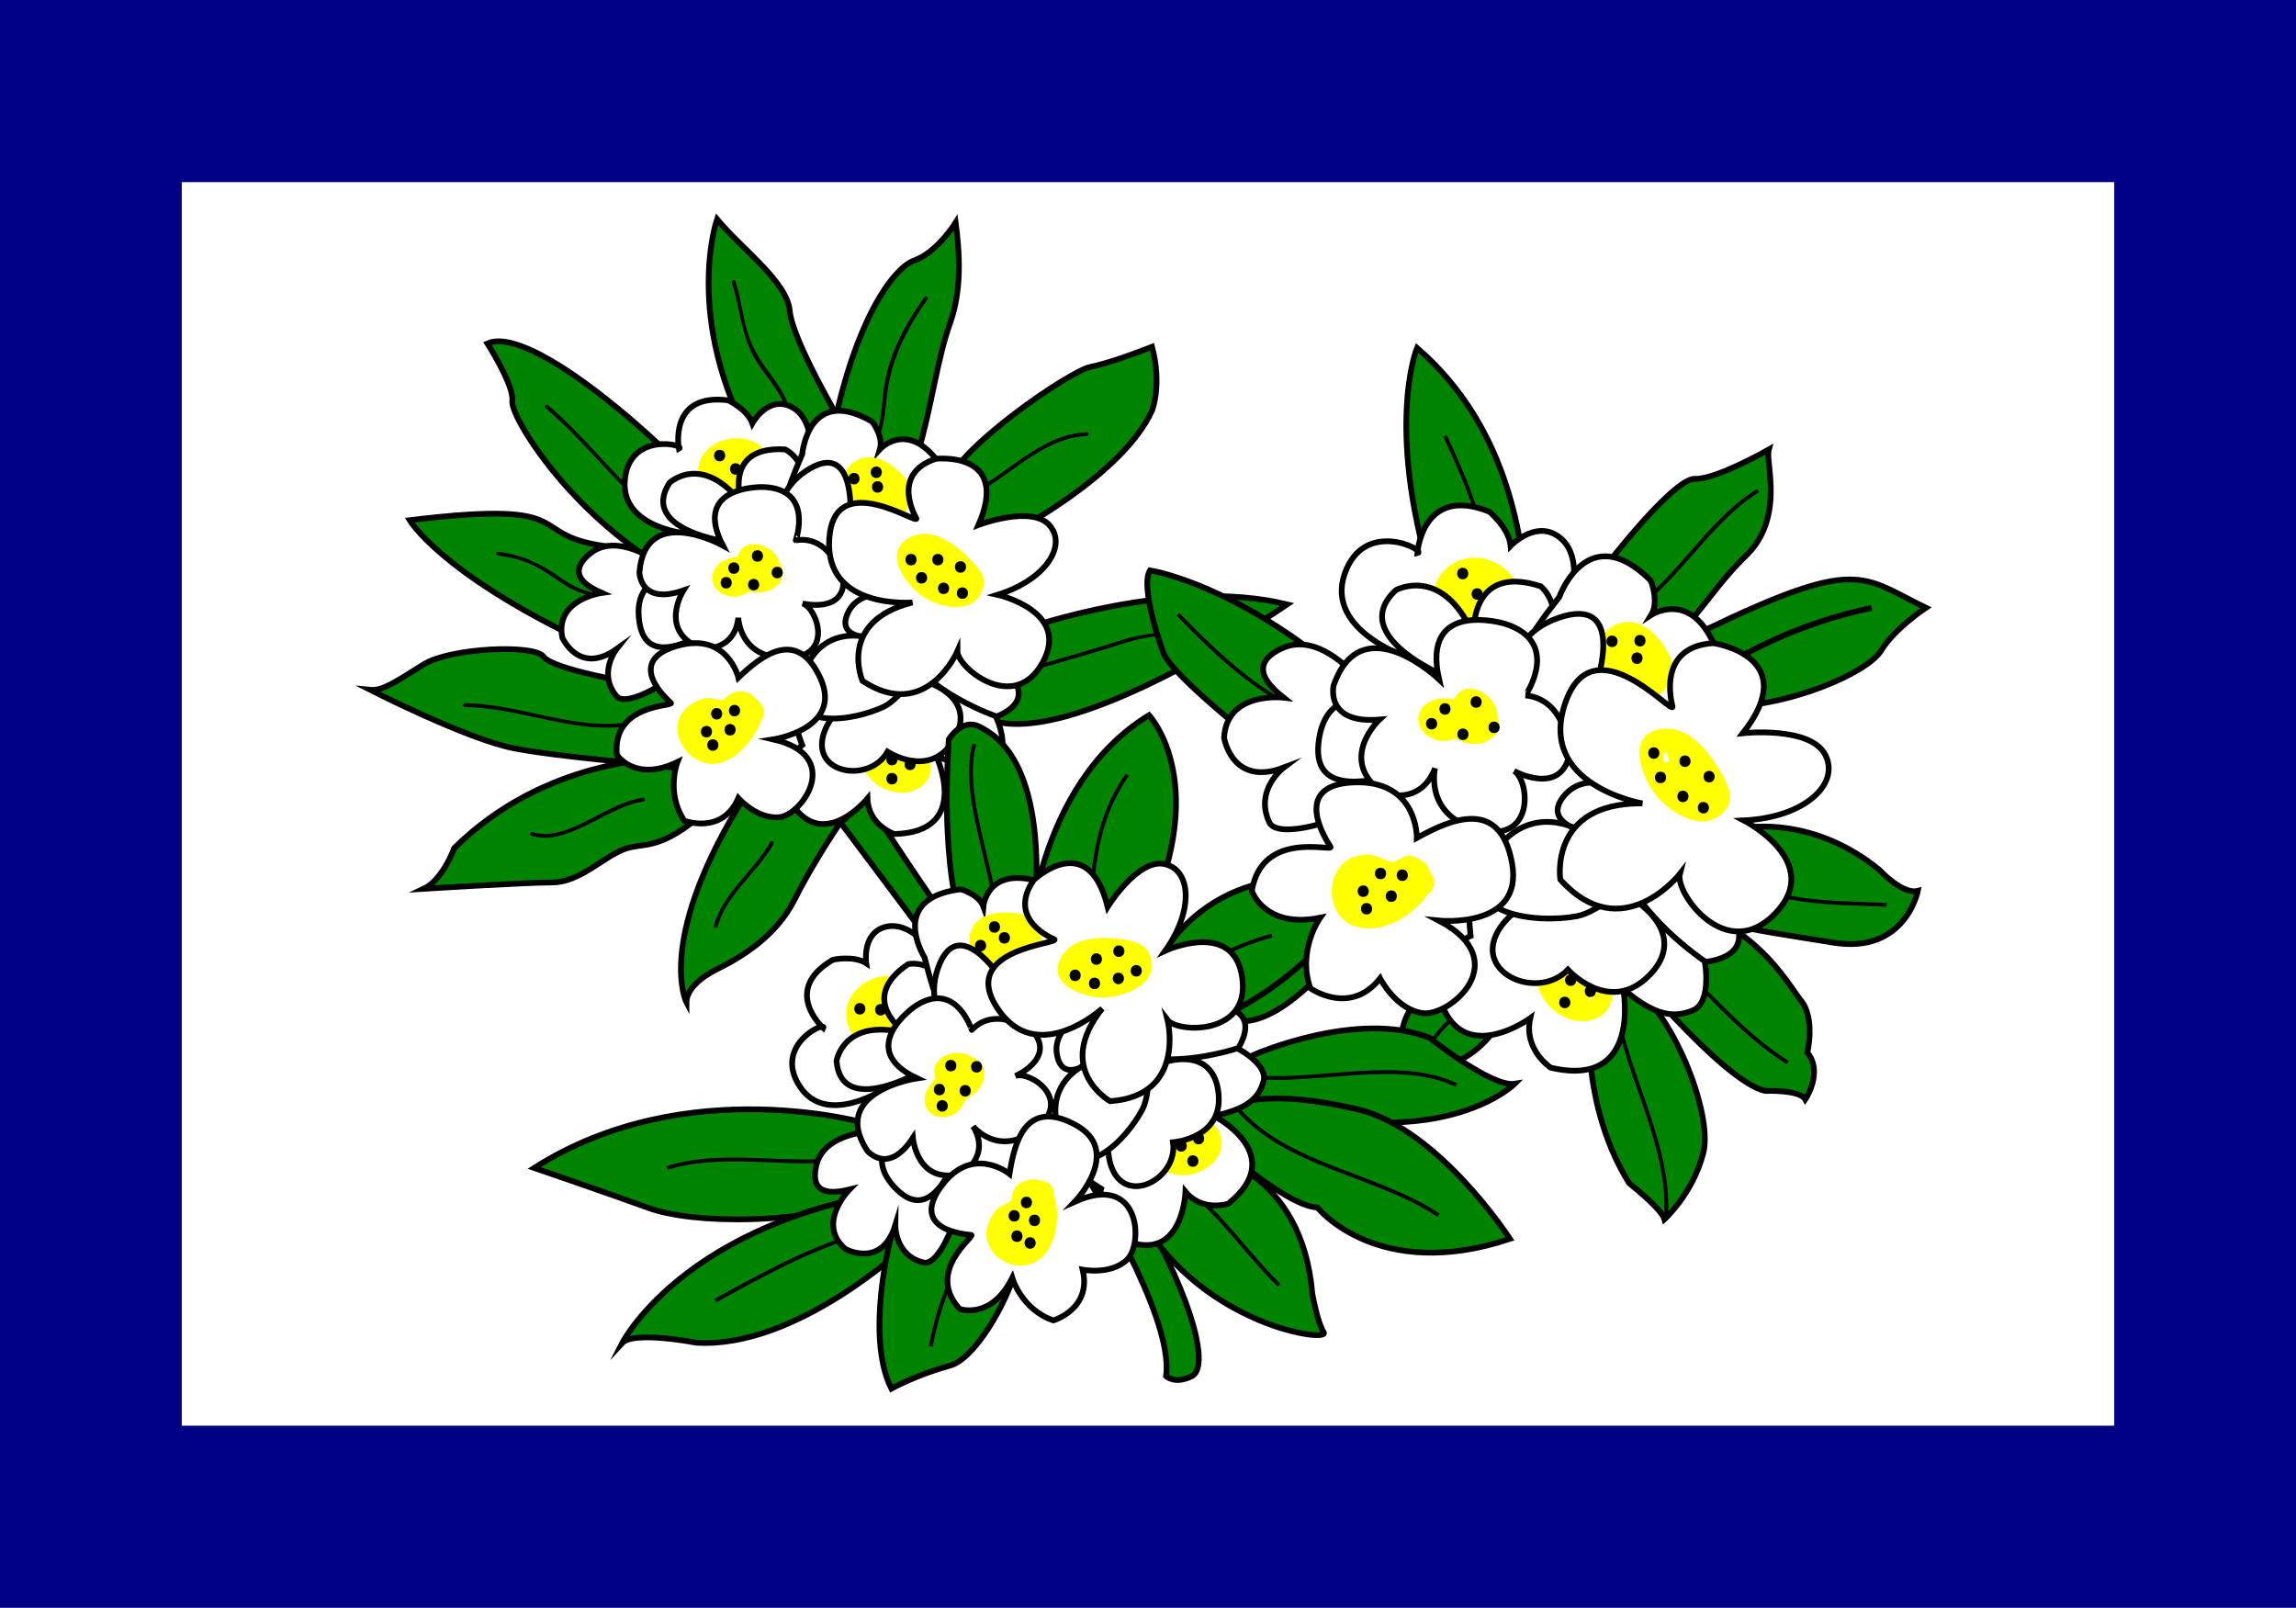 <?xml version="1.0" encoding="utf-8"?>
<!-- Generator: Adobe Illustrator 16.0.0, SVG Export Plug-In . SVG Version: 6.00 Build 0)  -->
<!DOCTYPE svg PUBLIC "-//W3C//DTD SVG 1.1//EN" "http://www.w3.org/Graphics/SVG/1.1/DTD/svg11.dtd">
<svg version="1.1" id="Layer_1" xmlns="http://www.w3.org/2000/svg" xmlns:xlink="http://www.w3.org/1999/xlink" x="0px" y="0px"
	 width="600px" height="420.19px" viewBox="0 0 600 420.19" enable-background="new 0 0 600 420.19" xml:space="preserve">
<g>
	<rect y="-0.001" fill="#000084" width="600" height="420.191"/>
	<rect x="47.5" y="47.594" fill="#FFFFFF" width="505" height="325"/>
</g>
<g>
	<g>
		<path fill="#008400" stroke="#000000" stroke-width="1.5" stroke-miterlimit="10" d="M217.222,211.744c0,0,24,31.904,26.5,35.404
			s64.5,87,61,112.5c0,0,2.25,2.25,6.75,0s0.75-19-13.25-43.5s-69-99.5-74.5-112.5C223.722,203.648,213.963,207.409,217.222,211.744
			z"/>
		<g>
			<path fill="#008400" stroke="#000000" stroke-width="1.5" stroke-miterlimit="10" d="M220.056,214.285
				c0,0-7.334,10.666-12.334,20.666s-14.333,15.334-20.333,18.334s-8,6.334-8,8.668c0,0-8-15.334,13.667-51.333
				C214.722,174.619,226.389,214.619,220.056,214.285z"/>
			<path fill="#008400" stroke="#000000" stroke-width="1.5" stroke-miterlimit="10" d="M174.056,197.952
				c-1.377,0.573-31.334,0.001-55.334,23.667c0,0-3,8.332-8,10.666c0,0,26.667-1.666,33.667-1.666s13.333-6.668,18.667-8.668
				c5.333-2,9,0.857,21.333-9.904S182.056,194.618,174.056,197.952z"/>
			<path fill="#008400" stroke="#000000" stroke-width="1.5" stroke-miterlimit="10" d="M166.056,178.619c0,0-21.667-3.667-24-7
				c-2.334-3.333-24.334-2.333-31.334,2s-10.666,7-14,6.667c0,0,25.333,12.931,37.666,15.299
				c12.334,2.368,35.334,4.035,41.334,5.035S187.056,175.619,166.056,178.619z"/>
			<path fill="#008400" stroke="#000000" stroke-width="1.5" stroke-miterlimit="10" d="M107.056,135.952c0,0,8,13.667,45,31.333
				s32.333-21.667,8-24.333C135.722,140.285,153.722,130.285,107.056,135.952z"/>
			<path fill="#008400" stroke="#000000" stroke-width="1.5" stroke-miterlimit="10" d="M220.056,110.952c0,0-13-22-13.667-29.667
				s-12.333-16-19-24c0,0-9.001,25.667,9.333,59S221.389,117.618,220.056,110.952z"/>
			<path fill="#008400" stroke="#000000" stroke-width="1.5" stroke-miterlimit="10" d="M249.745,58.159
				c0,0-4.833,7.775-10.802,9.896c-5.971,2.122-16.458,17.447-21.997,48.362s19.729,12.798,23.104,1.33
				c3.375-11.469,4.943-24.198,8.172-33.133S250.759,65.942,249.745,58.159z"/>
			<path fill="#008400" stroke="#000000" stroke-width="1.5" stroke-miterlimit="10" d="M264.389,139.285c0,0,29-15,36.667-32
				c0,0,2.666-6.667,0-16.667c0,0-10.334,4.143-16,5.238c-5.667,1.095-35.334,21.762-37,30.095
				C246.389,134.285,256.586,143.806,264.389,139.285z"/>
			<path fill="#008400" stroke="#000000" stroke-width="1.5" stroke-miterlimit="10" d="M268.056,164.285
				c0,0,38.333-13.667,68.333-6.333c0,0-65,44.711-82.667,27.189S263.722,163.619,268.056,164.285z"/>
			<g>
				<g>
					<path d="M138.923,218.434c4.584,1.424,9.177-0.373,13.333-2.299c5.202-2.41,10.185-5.76,15.933-6.701
						c0.635-0.104,0.365-1.067-0.266-0.964c-4.854,0.794-9.234,3.328-13.564,5.523c-4.564,2.314-9.948,5.098-15.17,3.476
						C138.571,217.277,138.31,218.242,138.923,218.434L138.923,218.434z"/>
				</g>
			</g>
			<g>
				<g>
					<path d="M187.538,242.084c2.431-8.486,10.375-14.036,14.616-21.547c0.317-0.562-0.546-1.065-0.863-0.504
						c-4.285,7.588-12.254,13.187-14.716,21.785C186.396,242.439,187.361,242.703,187.538,242.084L187.538,242.084z"/>
				</g>
			</g>
			<g>
				<g>
					<path d="M121.556,184.785c16.44,0.167,32.424,9.228,48.799,3.482c0.604-0.212,0.344-1.178-0.266-0.964
						c-16.247,5.701-32.201-3.352-48.533-3.518C120.911,183.779,120.912,184.779,121.556,184.785L121.556,184.785z"/>
				</g>
			</g>
			<g>
				<g>
					<path d="M130.222,145.202c3.26,0.395,6.325,1.179,9.285,2.62c2.915,1.418,5.484,3.414,8.204,5.152
						c4.771,3.05,10.014,3.297,15.512,3.479c0.645,0.021,0.643-0.979,0-1c-2.9-0.096-5.816-0.135-8.672-0.7
						c-3.08-0.609-5.791-2.196-8.326-3.982c-4.957-3.494-9.947-5.834-16.002-6.568C129.583,144.124,129.59,145.125,130.222,145.202
						L130.222,145.202z"/>
				</g>
			</g>
			<g>
				<g>
					<path d="M191.24,73.834c2.206,6.863,2.416,14.118,6.284,20.389c3.885,6.297,12.143,13.522,6.267,21.226
						c-0.392,0.513,0.478,1.01,0.863,0.505c4.857-6.368,0.422-13.148-3.64-18.593c-2.626-3.52-4.726-6.972-5.882-11.253
						c-1.122-4.155-1.605-8.428-2.928-12.54C192.008,72.958,191.042,73.219,191.24,73.834L191.24,73.834z"/>
				</g>
			</g>
			<g>
				<g>
					<path d="M241.541,77.699c-4.931,6.945-8.918,14.198-10.397,22.673c-1.157,6.63-0.181,15.5-7.174,19.147
						c-0.572,0.298-0.066,1.161,0.505,0.863c6.068-3.166,6.591-10.259,7.208-16.341c0.989-9.744,5.117-17.943,10.721-25.838
						C242.778,77.677,241.91,77.178,241.541,77.699L241.541,77.699z"/>
				</g>
			</g>
			<g>
				<g>
					<path d="M283.972,112.952c-12.398,0.532-20.992,11.585-31.752,16.318c-0.589,0.259-0.08,1.121,0.505,0.863
						c10.55-4.64,19.112-15.661,31.248-16.182C284.614,113.924,284.617,112.924,283.972,112.952L283.972,112.952z"/>
				</g>
			</g>
			<g>
				<g>
					<path d="M325.971,160.77c-10.154,5.123-22.126,3.036-32.779,6.49c-11.99,3.888-24.274,6.816-36.103,11.209
						c-0.599,0.222-0.34,1.189,0.266,0.964c12.12-4.501,24.712-7.515,37-11.5c10.477-3.397,22.075-1.232,32.12-6.3
						C327.051,161.343,326.545,160.48,325.971,160.77L325.971,160.77z"/>
				</g>
			</g>
			<path fill="#008400" stroke="#000000" stroke-width="1.5" stroke-miterlimit="10" d="M127.375,89.755c0,0,7,11,6.5,15
				s13.5,27,37,42s22.5,3,23.5-4S141.875,83.255,127.375,89.755z"/>
			<g>
				<g>
					<path d="M142.522,106.608c8.423,7.145,15.327,15.809,23.22,23.497c6.324,6.16,15.458,11.642,17.652,20.783
						c0.15,0.627,1.115,0.361,0.964-0.266c-2.072-8.632-10.271-14.268-16.485-19.895c-8.654-7.836-15.717-17.254-24.643-24.826
						C142.74,105.487,142.029,106.191,142.522,106.608L142.522,106.608z"/>
				</g>
			</g>
		</g>
		<g>
			<polygon fill="#FFFFFF" stroke="#000000" stroke-width="1.5" stroke-miterlimit="10" points="227.941,150.702 195.234,157.651 
				217.917,180.077 			"/>
			<polygon fill="#FFFFFF" stroke="#000000" stroke-width="1.5" stroke-miterlimit="10" points="191.467,156.952 184.191,175.952 
				200.691,186.202 203.484,159.929 			"/>
			<path fill="#FFFFFF" stroke="#000000" stroke-width="1.5" stroke-miterlimit="10" d="M171.941,146.952c0,0-10.666-8-17.666-2.333
				s0,8.999,3,10.333c0,0-12.334,1.667-10.334,11.667c0,0,4.366,10,14.184,3c0,0-5.023,6.332,0,12.332
				C166.147,187.952,210.274,156.285,171.941,146.952z"/>
			<path fill="#FFFFFF" stroke="#000000" stroke-width="1.5" stroke-miterlimit="10" d="M175.691,150.702
				c0,0-10.451-0.111-8.601,11.945c1.851,12.055,14.488,4.105,19.294,1.83C191.191,162.202,184.211,151.075,175.691,150.702z"/>
			<path fill="none" stroke="#000000" stroke-width="1.5" stroke-miterlimit="10" d="M167.091,149.618"/>
			<path fill="#FFFFFF" stroke="#000000" stroke-width="1.5" stroke-miterlimit="10" d="M181.26,139.69
				c0,0-18.984-1.071-17.984-14.071s16.277-9.333,14.139-8.333c0,0-2.806-14.667,12.861-12.667c0,0,4.999,2.333,6.332,6
				c0,0,3.668-6.667,9.334-4.667s6.334,9.667,6,13.334C211.607,122.952,220.577,150.428,181.26,139.69z"/>
			<g>
				<g>
					<g>
						<path fill="#FFFF00" d="M200.658,118.376c-6.151-7.942-21.153-2.772-17.746,7.924c3.032,9.517,18.862,6.51,18.403-3.283
							c-0.394-8.409-16.61-5.947-15.354,1.837c0.451,2.792,3.16,4.493,5.781,4.743c4.015,0.383,5.56-4.026,5.648-7.204
							c0.047-1.711-1.624-2.728-3.165-2.411c-1.207,0.248-2.245,0.705-3.347,1.252c-1.919,0.952-1.46,4.118,0.597,4.569
							c3.891,0.854,9.659,0.638,10.575-4.246c0.591-3.151-4.227-4.496-4.821-1.329c-0.305,1.623-3.249,1.012-4.425,0.754
							c0.199,1.523,0.398,3.046,0.597,4.569c0.751-0.373,1.336-0.58,2.153-0.748c-1.055-0.804-2.11-1.607-3.165-2.411
							c-0.011,0.39-0.268,2.193-0.351,2.203c-0.371,0.041-1.061-0.337-1.135-0.521c-0.252-0.622-0.034-0.008,0.019-0.065
							c0.505-0.551,1.468-0.727,2.145-0.912c0.65-0.179,3.493-0.915,3.261,0.531c-0.724,4.516-8.54,4.95-8.896-0.033
							c-0.178-2.478,2.252-4.097,4.428-4.259c2.155-0.16,3.984,0.925,5.262,2.574C199.095,124.458,202.607,120.891,200.658,118.376
							L200.658,118.376z"/>
					</g>
				</g>
				<g>
					<g>
						<path d="M188.057,120.561c1.935,0,1.935-3,0-3S186.123,120.561,188.057,120.561L188.057,120.561z"/>
					</g>
				</g>
				<g>
					<g>
						<path d="M192.224,124.061c1.935,0,1.935-3,0-3S190.29,124.061,192.224,124.061L192.224,124.061z"/>
					</g>
				</g>
			</g>
			<path fill="#FFFFFF" stroke="#000000" stroke-width="1.5" stroke-miterlimit="10" d="M190.748,141.706
				c0,0-23.807-3.004-15.807-15.504c0,0,8.403-8,18.826,5.25c0,0-5.076-15,11.424-14c0,0,10,4.75,0,17.5
				S190.748,141.706,190.748,141.706z"/>
			<path fill="#FFFFFF" stroke="#000000" stroke-width="1.5" stroke-miterlimit="10" d="M245.191,120.702
				c-8.25-11-15.25-3.298-15.25-3.298c0.856-2.823-1.214-6.082-1.829-6.964c-0.155-0.128-0.306-0.259-0.455-0.393
				c-16.477-9.371-18.021,8.655-18.021,8.655c-18.556,42.5,10.056,26.5,17.778,26.5
				C235.136,145.202,253.441,131.702,245.191,120.702z"/>
			<g>
				<g>
					<g>
						<path fill="#FFFF00" d="M236.845,125.239c-2.456-2.87-5.494-5.398-9.386-5.729c-2.677-0.228-5.197,1.429-6.483,3.688
							c-3.224,5.663,1.254,11.772,7.014,12.902c3.818,0.749,9.172-0.264,9.573-4.983c0.318-3.748-3.141-7.541-6.464-8.821
							c-5.059-1.948-11.425,3.493-7.43,8.425c1.939,2.394,5.58,2.658,8.409,2.535c2.764-0.12,3.474-4.181,0.665-4.911
							c-1.208-0.314-2.312-0.879-3.5-1.25c0.368,1.393,0.735,2.786,1.103,4.178c0.826-0.782,1.564-1.512,2.141-2.506
							c0.54-0.929,0.444-2.288-0.391-3.029c-1.887-1.678-4.24-2.482-6.768-2.232c-3.178,0.314-3.208,5.317,0,5
							c1.174-0.116,2.308-0.054,3.232,0.768c-0.13-1.01-0.261-2.02-0.391-3.029c-0.354,0.61-0.848,1.009-1.359,1.494
							c-1.411,1.337-0.638,3.635,1.103,4.178c1.188,0.371,2.292,0.936,3.5,1.25c0.222-1.637,0.443-3.274,0.665-4.911
							c-1.275,0.055-2.499,0.047-3.732-0.3c-0.307-0.086-0.463-0.178-0.771-0.363c0.008,0.004-0.178-0.211-0.204-0.256
							c0.086,0.149,0.074,0.358,0.066,0.139c0,0.021,0.12-0.265,0.001-0.028c0.287-0.572-0.038-0.028,0.224-0.297
							c-0.009,0.009,0.408-0.256,0.176-0.162c0.743-0.305,0.668-0.253,1.38-0.067s1.432,0.826,2.019,1.434
							c0.431,0.446,1.68,1.774,1.317,2.479c-0.394,0.764-2.295,0.534-2.908,0.492c-1.759-0.121-3.469-1.029-4.264-2.374
							c-0.53-0.897-0.498-2.355-0.2-3.011c0.509-1.123,1.113-1.468,2.278-1.432c2.098,0.064,4.445,2.622,5.851,4.264
							C235.409,131.229,238.929,127.674,236.845,125.239L236.845,125.239z"/>
					</g>
				</g>
				<g>
					<g>
						<path d="M228.994,124.924c1.935,0,1.935-3,0-3S227.06,124.924,228.994,124.924L228.994,124.924z"/>
					</g>
				</g>
				<g>
					<g>
						<path d="M229.328,128.757c1.935,0,1.935-3,0-3S227.393,128.757,229.328,128.757L229.328,128.757z"/>
					</g>
				</g>
				<g>
					<g>
						<path d="M223.161,126.59c1.935,0,1.935-3,0-3S221.227,126.59,223.161,126.59L223.161,126.59z"/>
					</g>
				</g>
			</g>
			<path fill="#FFFFFF" stroke="#000000" stroke-width="1.5" stroke-miterlimit="10" d="M222.214,134.615
				c0,0,1.449-20.265-11.665-11.471c-13.112,8.793-4.771,25.384-0.707,26.473C213.908,150.708,229.371,143.125,222.214,134.615z"/>
			<path fill="#FFFFFF" stroke="#000000" stroke-width="1.5" stroke-miterlimit="10" d="M260.441,187.702
				c0,0,0.152,0.338,0.363,0.898c0.794,2.119,2.405,7.411-0.363,9.52c-3.5,2.666-7.667,3.332-15.834-0.668
				c0,0,9.584,20.036-10.916,20.519c0,0-6.75-2.27-7-9.269c0,0-11.25,13.75-19.5,1.75c0,0-1.611-12.75,2.444-15.75
				c0,0-19.14-48.087,21.306-46.547S262.441,182.702,260.441,187.702z"/>
			<g>
				<g>
					<g>
						<path fill="#FFFF00" d="M224.328,195.007c0.013,6.491,4.37,11.825,11.018,12.153c2.574,0.127,5.283-0.926,6.802-3.05
							c1.753-2.452,1.108-5.499-0.152-8c-2.786-5.528-10.686-9.731-15.65-4.27c-1.981,2.179-2.166,5.001-1.05,7.619
							c1.454,3.409,5.837,4.959,9.119,5.708c1.052,0.24,2.3-0.128,2.823-1.149c1.347-2.628,2.375-5.502,1.045-8.333
							c-0.988-2.104-3.577-2.683-5.652-2.387c-5.202,0.743-6.348,6.476-2.569,9.725c1.119,0.962,3.198,1.053,3.926-0.506
							c1.578-3.378,1.012-7.051-1.891-9.529c-1.671-1.428-4.151-0.496-4.268,1.768c-0.172,3.353,1.186,6.131,4.238,7.659
							c2.875,1.438,5.408-2.875,2.523-4.317c-1.563-0.782-1.85-1.623-1.762-3.341c-1.422,0.589-2.845,1.179-4.268,1.768
							c1.073,0.917,1.767,2.062,1.109,3.471c1.309-0.169,2.618-0.337,3.926-0.506c-0.402-0.347-0.751-0.661-1.009-1.119
							c0.171,0.305,0.131-0.043-0.072,0.43c0.15-0.351,0.355-0.474,1.2-0.645c0.218-0.044,0.256,0.062,0.251,0.054
							c-0.104-0.172,0.018,0.283-0.017,0.509c-0.148,0.988-0.579,1.897-1.029,2.776c0.941-0.383,1.882-0.766,2.823-1.149
							c-2.25-0.514-8.059-2.554-5.656-5.197c2.59-2.849,6.364,1.294,7.591,3.485c1.466,2.617-0.077,3.637-2.673,3.509
							c-3.764-0.185-5.67-3.768-5.677-7.136C229.321,191.783,224.321,191.782,224.328,195.007L224.328,195.007z"/>
					</g>
				</g>
				<g>
					<g>
						<path d="M233.078,200.007c1.935,0,1.935-3,0-3S231.143,200.007,233.078,200.007L233.078,200.007z"/>
					</g>
				</g>
				<g>
					<g>
						<path d="M233.078,205.007c1.935,0,1.935-3,0-3S231.143,205.007,233.078,205.007L233.078,205.007z"/>
					</g>
				</g>
				<g>
					<g>
						<path d="M237.828,201.257c1.935,0,1.935-3,0-3S235.893,201.257,237.828,201.257L237.828,201.257z"/>
					</g>
				</g>
			</g>
			<path fill="#FFFFFF" stroke="#000000" stroke-width="1.5" stroke-miterlimit="10" d="M260.477,173.289c0,0,12.912,8.533,0,13.964
				c0,0-18.642-6.293-24.65-18.102"/>
			<path fill="#FFFFFF" stroke="#000000" stroke-width="1.5" stroke-miterlimit="10" d="M231.941,175.952
				c0,0-15.232,7.551-17,17.068c-1.768,9.516,12.5,11.432,17,3.432c0,0,10.524,6.906,16.75-2.25
				C254.917,185.047,248.441,177.702,231.941,175.952z"/>
			<path fill="#FFFFFF" stroke="#000000" stroke-width="1.5" stroke-miterlimit="10" d="M232.906,155.452
				c0,0-8.215-1.546-11.215,4.477c-3,6.023,3.465,6.523,5.607,6.773c0,0-12.969-4.25-17.663,10.25s13.479,11.492,21.306,7.75
				S256.12,153.202,232.906,155.452z"/>
			<path fill="#FFFFFF" stroke="#000000" stroke-width="1.5" stroke-miterlimit="10" d="M199.607,127.286
				c0,0-19.041-0.725-10.687,15.304c0,0-20.347-11.305-21.83,7.028c0,0,0.184,8.668,11.517,4.668c0,0-6.85,10.767,4.742,15.216
				c0,0,8.592,0.949,9.592-8.05c0,0,0.25,10.75,12.75,10.5s7.75-13.25,4-14.25c0,0,11,2.75,10.75-6.25c0,0-3.25-11.75-12.5-10.25
				C207.941,141.202,212.774,127.869,199.607,127.286z"/>
			<path fill="#FFFFFF" stroke="#000000" stroke-width="1.5" stroke-miterlimit="10" d="M192.956,177.091
				c0,0-2.94-12.283-16.332-8.188c-13.392,4.095-2.287,13.857-1.307,14.802s-15.352,0.079-14.127,13.544
				c0,0,4.752,7.322,15.85,1.889c0,0-3.111,8.031,1.789,15.353c0,0,9.881,3.779,14.127-5.904c0,0,4.982,5.667,10.861,4.96
				c5.88-0.709,16.659-16.063-1.715-20.314c0,0,18.374-2.835,12.25-16.063C208.227,163.942,198.999,171.344,192.956,177.091z"/>
			<path fill="#FFFFFF" stroke="#000000" stroke-width="1.5" stroke-miterlimit="10" d="M239.441,135.411
				c0,0-6.995-11.551,5.127-15.505c0,0,19.623-2.204,11.123,17.296c0,0,13.75-5.25,18.5,0c4.75,5.25-0.75,14.25-13.5,18.25
				c0,0,19.25,4.25,11.75,17.75c-7.5,13.5-22.25,1.25-22.25-3c0,0-8.116,18.75-24.809,7.75c0,0-6.691-15.5,13.059-20.5
				c0,0-23.07,1.977-21.725-16.75S240.521,137.726,239.441,135.411z"/>
			<g>
				<g>
					<g>
						<path fill="#FFFF00" d="M195.831,145.354c-2.437,0.01-5.441,0.185-7.49,1.694c-2.031,1.496-2.818,3.753-1.695,6.088
							c0.863,1.792,2.89,2.599,4.735,2.799c2.09,0.226,4.257-0.949,5.623-2.45c-0.908,0.24-1.816,0.48-2.724,0.72
							c3.521,1.301,9.043,0.802,10.18-3.548c0.588-2.252-0.746-4.268-2.869-4.989c-2.174-0.738-4.714,0.311-6.636,1.251
							c-1.116,0.546-1.601,2.02-1.287,3.162c0.343,1.245,1.448,1.996,2.7,2.056c2.395,0.114,5.547-0.073,6.892-2.422
							c1.131-1.975,0.171-4.357-1.488-5.685c-1.687-1.35-3.645-2.121-5.824-1.714c-2.574,0.481-3.678,3.306-3.454,5.641
							c0.145,1.519,1.164,2.8,2.8,2.8c1.416,0,2.946-1.278,2.8-2.8c-0.034-0.355-0.045-0.707-0.018-1.063
							c0.029-0.375-0.177,0.867-0.002,0.181c0.163-0.639-0.231,0.464-0.107,0.213c0.109-0.221,0.425-0.588-0.24,0.265
							c0.162-0.208,0.604-0.507-0.276,0.162c0.086-0.065,0.183-0.116,0.28-0.162c-0.944,0.446-0.579,0.227-0.294,0.163
							c0.381-0.084-0.923,0.091-0.408,0.059c0.118-0.007,0.236-0.001,0.354,0.007c0.339,0.024-0.937-0.164-0.307-0.032
							c0.125,0.026,0.249,0.062,0.371,0.1c0.245,0.076,0.792,0.318-0.227-0.115c0.123,0.052,0.242,0.112,0.36,0.174
							c0.236,0.123,0.46,0.268,0.675,0.424c-0.925-0.672-0.209-0.159,0.009,0.063c0.084,0.085,0.162,0.176,0.237,0.269
							c-0.677-0.83-0.346-0.463-0.208-0.236c0.141,0.232,0.282,0.708-0.122-0.334c0.035,0.089,0.057,0.182,0.074,0.276
							c-0.071-0.655-0.1-0.849-0.084-0.582c0.012,0.234-0.091,0.683,0.085-0.533c-0.075,0.515,0.313-0.634,0.178-0.366
							c-0.204,0.404,0.51-0.604,0.269-0.333c-0.379,0.428,0.537-0.37,0.258-0.186c-0.214,0.142-0.758,0.335,0.235-0.067
							c-0.15,0.061-0.308,0.104-0.464,0.146c-0.185,0.049-0.375,0.082-0.563,0.111c1.051-0.167,0.181-0.034-0.07-0.018
							c-0.572,0.037-1.147,0.022-1.72-0.005c0.471,1.739,0.942,3.479,1.413,5.217c0.183-0.089,0.367-0.177,0.552-0.262
							c0.285-0.125,0.236-0.105-0.148,0.061c0.109-0.044,0.22-0.086,0.33-0.127c0.342-0.128,0.693-0.232,1.048-0.319
							c0.132-0.032,0.265-0.057,0.398-0.081c0.492-0.09-0.822,0.075-0.146,0.032c0.14-0.009,0.28-0.005,0.42,0.001
							c0.45,0.021-0.863-0.158-0.292-0.035c0.673,0.145-0.651-0.384-0.108-0.054c0.322,0.196-0.632-0.525-0.36-0.275
							c0.35,0.324-0.438-0.629-0.248-0.325c0.192,0.308-0.307-0.794-0.184-0.452c0.088,0.244,0.065,0.701-0.042-0.449
							c0.007,0.083,0.001,0.167-0.006,0.25c0.094-1.046,0.112-0.695,0.029-0.422c-0.111,0.367,0.342-0.761,0.176-0.408
							c-0.042,0.09-0.096,0.175-0.15,0.259c-0.217,0.335,0.506-0.626,0.245-0.314c-0.072,0.086-0.153,0.165-0.235,0.242
							c-0.161,0.153-0.504,0.39,0.291-0.211c-0.101,0.076-0.208,0.143-0.317,0.208c-0.115,0.069-0.235,0.127-0.356,0.185
							c0.904-0.425,0.407-0.17,0.167-0.092c-0.269,0.088-1.26,0.232-0.181,0.094c-0.355,0.045-0.715,0.044-1.073,0.027
							c-0.147-0.007-0.293-0.023-0.439-0.04c0.957,0.106,0.184,0.012-0.031-0.034c-0.461-0.098-0.91-0.246-1.351-0.409
							c-0.882-0.326-2.104,0.038-2.724,0.72c-0.113,0.124-0.229,0.244-0.349,0.361c-0.176,0.172-0.789,0.626,0.031,0.012
							c-0.254,0.19-0.532,0.347-0.819,0.481c0.989-0.462,0.091-0.06-0.236,0.006c-0.427,0.086,0.889-0.09,0.304-0.043
							c-0.142,0.011-0.285,0.01-0.427,0.004c-0.257-0.01-0.76-0.115,0.334,0.056c-0.131-0.021-0.261-0.053-0.389-0.089
							c-0.1-0.027-0.196-0.063-0.293-0.1c1,0.382,0.504,0.221,0.265,0.088c-0.084-0.047-0.164-0.101-0.243-0.156
							c-0.276-0.191,0.683,0.587,0.247,0.171c-0.064-0.062-0.123-0.129-0.18-0.198c0.673,0.805,0.358,0.487,0.222,0.246
							c-0.238-0.422,0.283,0.733,0.157,0.384c-0.092-0.256-0.123-0.781,0.021,0.388c-0.01-0.081-0.009-0.162-0.006-0.243
							c0.012-0.323-0.195,0.94-0.034,0.376c0.135-0.473-0.33,0.705-0.154,0.364c0.276-0.537-0.402,0.464-0.19,0.208
							c0.069-0.083,0.147-0.157,0.226-0.23c0.425-0.396-0.645,0.446-0.132,0.109c0.114-0.075,0.235-0.14,0.356-0.204
							c0.065-0.034,0.132-0.066,0.199-0.097c0.438-0.208-0.701,0.28-0.229,0.101c0.392-0.149,0.801-0.253,1.21-0.343
							c0.211-0.046,0.426-0.083,0.64-0.118c0.3-0.044,0.227-0.035-0.222,0.028c0.186-0.024,0.374-0.041,0.561-0.058
							c0.637-0.059,1.277-0.075,1.917-0.078c1.526-0.006,2.8-1.269,2.8-2.8C198.63,146.632,197.357,145.347,195.831,145.354
							L195.831,145.354z"/>
					</g>
				</g>
				<g>
					<g>
						<path d="M197.941,146.799c1.935,0,1.935-3,0-3S196.006,146.799,197.941,146.799L197.941,146.799z"/>
					</g>
				</g>
				<g>
					<g>
						<path d="M191.774,149.966c1.935,0,1.935-3,0-3S189.84,149.966,191.774,149.966L191.774,149.966z"/>
					</g>
				</g>
				<g>
					<g>
						<path d="M189.774,153.799c1.935,0,1.935-3,0-3S187.84,153.799,189.774,153.799L189.774,153.799z"/>
					</g>
				</g>
				<g>
					<g>
						<path d="M196.941,154.299c1.935,0,1.935-3,0-3S195.006,154.299,196.941,154.299L196.941,154.299z"/>
					</g>
				</g>
				<g>
					<g>
						<path d="M203.108,151.132c1.935,0,1.935-3,0-3S201.173,151.132,203.108,151.132L203.108,151.132z"/>
					</g>
				</g>
			</g>
			<g>
				<g>
					<g>
						<path fill="#FFFF00" d="M196.54,181.662c-2.597-1.635-5.025-1.187-7.147,0.933c-0.796,0.795-2.827-0.073-3.931-0.155
							c-1.807-0.134-3.958,0.926-5.356,1.971c-6.524,4.88-1.775,14.362,5.316,15.206c5.625,0.669,11.217-5.675,13.115-10.336
							c0.825-2.026,1.153-4.578-0.546-6.277c-2.125-2.125-5.181-0.96-7.465,0.159c-1.904,0.934-1.919,3.543-0.638,4.947
							c3.708,4.062,9.512,1.225,7.932-4.231c-1.542,1.186-3.085,2.372-4.627,3.557c0.753,0.388,0.621,0.331,1.195,1.008
							c1.022-1.755,2.043-3.51,3.065-5.265c-5.78-0.785-9.926,2.93-15.175,4.5c-2.212,0.662-3.15,3.592-1.39,5.265
							c2.758,2.621,6.277,3.068,9.122,0.333c2.933-2.82-1.527-7.27-4.455-4.455c-0.071-0.111-0.141-0.222-0.212-0.333
							c-0.463,1.755-0.927,3.51-1.39,5.265c2.037-0.609,3.946-1.566,5.851-2.497c1.658-0.811,4.035-2.267,5.975-2.003
							c3.111,0.422,5.233-2.71,3.065-5.265c-0.724-0.853-1.475-1.479-2.471-1.992c-2.379-1.226-5.432,0.778-4.627,3.557
							c0.866-0.633,1.732-1.266,2.598-1.898c-0.213,1.649-0.425,3.298-0.638,4.947c0.304-0.148,0.858-0.479,1.216-0.508
							c2.167-0.175-2.181-0.917-1.996-1.822c-0.184,0.899-0.687,1.702-1.151,2.477c-1.254,2.095-3.442,3.792-5.762,4.518
							c-1.4,0.438-2.943-1.746-2.742-2.985c0.288-1.771,2.789-1.486,3.965-1.244c1.5,0.309,3.324,0.375,4.686-0.464
							c0.55-0.339,1.043-0.727,1.537-1.141c1.361-1.143,0.208-0.136-0.099-0.33C196.81,189.272,199.968,183.819,196.54,181.662
							L196.54,181.662z"/>
					</g>
				</g>
				<g>
					<g>
						<path d="M187.284,188.048c1.935,0,1.935-3,0-3S185.349,188.048,187.284,188.048L187.284,188.048z"/>
					</g>
				</g>
				<g>
					<g>
						<path d="M184.617,192.715c1.935,0,1.935-3,0-3S182.683,192.715,184.617,192.715L184.617,192.715z"/>
					</g>
				</g>
				<g>
					<g>
						<path d="M186.284,196.215c1.935,0,1.935-3,0-3S184.349,196.215,186.284,196.215L186.284,196.215z"/>
					</g>
				</g>
				<g>
					<g>
						<path d="M190.784,192.215c1.935,0,1.935-3,0-3S188.849,192.215,190.784,192.215L190.784,192.215z"/>
					</g>
				</g>
				<g>
					<g>
						<path d="M191.95,187.215c1.935,0,1.935-3,0-3S190.016,187.215,191.95,187.215L191.95,187.215z"/>
					</g>
				</g>
			</g>
			<g>
				<g>
					<g>
						<g>
							<path fill="#FFFF00" d="M254.805,147.529c-3.943-4.299-10.828-10.387-17.044-7.079c-7.19,3.826-1.382,11.998,3.112,15.245
								c4.469,3.228,13.634,5.158,15.917-1.595c2.192-6.484-7.439-9.791-11.622-11.813c-2.698-1.304-6.066,1.438-4.31,4.31
								c0.96,1.571,1.638,3.271,2.75,4.75c0.906-1.58,1.813-3.16,2.72-4.74c-0.514,0.111-0.984,0.005-1.41-0.32
								c-3.639-1.763-6.835,3.669-3.18,5.439c1.5,0.727,2.895,1.313,4.59,1.18c2.104-0.165,4.286-2.655,2.72-4.74
								c-1.111-1.479-1.789-3.179-2.75-4.75c-1.437,1.437-2.873,2.873-4.31,4.31c2.914,1.409,6.371,2.408,8.636,4.828
								c0.265,0.282-0.021-0.029,0.246-0.346c-0.228,0.27-1.308,0.122-1.576,0.119c-1.566-0.021-3.05-0.665-4.363-1.462
								c-1.313-0.797-2.515-2-3.407-3.242c-0.297-0.415-0.82-1.109-0.882-1.641c0.02,0.168-0.072,0.055,0.773-0.188
								c1.396-0.4,3.688,1.549,4.693,2.269c1.555,1.111,2.953,2.516,4.242,3.921C253.102,154.984,257.545,150.517,254.805,147.529
								L254.805,147.529z"/>
						</g>
					</g>
					<g>
						<g>
							<path fill="#FFFF00" d="M251.615,154.094c0.194-0.582,0.387-1.165,0.625-1.73c-0.106,0.251-0.212,0.502-0.318,0.752
								c0.04-0.091,0.081-0.181,0.125-0.27c0.744-1.548,0.439-3.391-1.13-4.31c-1.39-0.814-3.566-0.417-4.31,1.13
								c-0.428,0.89-0.756,1.817-1.068,2.752c-0.543,1.629,0.612,3.438,2.2,3.875C249.462,156.768,251.072,155.722,251.615,154.094
								L251.615,154.094z"/>
						</g>
					</g>
				</g>
				<g>
					<g>
						<path d="M245.078,147.757c1.935,0,1.935-3,0-3S243.143,147.757,245.078,147.757L245.078,147.757z"/>
					</g>
				</g>
				<g>
					<g>
						<path d="M238.078,147.757c1.935,0,1.935-3,0-3S236.143,147.757,238.078,147.757L238.078,147.757z"/>
					</g>
				</g>
				<g>
					<g>
						<path d="M240.828,152.507c1.935,0,1.935-3,0-3S238.893,152.507,240.828,152.507L240.828,152.507z"/>
					</g>
				</g>
				<g>
					<g>
						<path d="M246.578,155.257c1.935,0,1.935-3,0-3S244.643,155.257,246.578,155.257L246.578,155.257z"/>
					</g>
				</g>
				<g>
					<g>
						<path d="M250.995,149.673c1.935,0,1.935-3,0-3S249.06,149.673,250.995,149.673L250.995,149.673z"/>
					</g>
				</g>
				<g>
					<g>
						<path d="M251.495,156.507c1.935,0,1.935-3,0-3S249.56,156.507,251.495,156.507L251.495,156.507z"/>
					</g>
				</g>
			</g>
		</g>
		<g>
			<g>
				<path fill="#008400" stroke="#000000" stroke-width="1.5" stroke-miterlimit="10" d="M370.304,90.915
					c0,0-8.96,21.627,5.154,64.79c14.115,43.163,25.102,9.614,23.587-1.464C397.531,143.164,395.376,112.539,370.304,90.915z"/>
				<path fill="#008400" stroke="#000000" stroke-width="1.5" stroke-miterlimit="10" d="M462.224,117.484
					c0,0-13.861,7.898-19.355,7.656c-5.495-0.242-25.077,23.92-32.62,36.1c-7.543,12.18,9.507,11.43,19.607,9.372
					c10.1-2.058,15.845-15.214,26.297-25.264C466.604,135.297,461.244,120.778,462.224,117.484z"/>
				<path fill="#008400" stroke="#000000" stroke-width="1.5" stroke-miterlimit="10" d="M503.278,158.831
					c0,0-8.249,5.476-11.669,11.164c-3.421,5.688-23.766,14.969-43.616,14.929c-19.851-0.04-43.093-0.73-2.7-20.138
					C485.687,145.377,486.291,150.575,503.278,158.831z"/>
				<path fill="#008400" stroke="#000000" stroke-width="1.5" stroke-miterlimit="10" d="M456.37,216.323
					c0,0,17.409-3.237,34.798,11.041c0,0,5.969,6.519,10.02,5.446c0,0-3.234,16.624-22.116,13.54
					c-18.883-3.084-44.77-6.226-46.134-15.044C431.574,222.488,453.174,216.613,456.37,216.323z"/>
				<path fill="#008400" stroke="#000000" stroke-width="1.5" stroke-miterlimit="10" d="M422.405,248.86
					c0,0,27.781,34.005,38.943,36.248c0,0,9.024-0.354,10.413,2.21c0,0,4.814-7.045,0.539-12.238c0,0,2.144-8.914-1.654-13.586
					c-3.798-4.671-12.291-22.062-40.305-28.05S419.194,245.031,422.405,248.86z"/>
				<path fill="#008400" stroke="#000000" stroke-width="1.5" stroke-miterlimit="10" d="M415.712,259.742
					c0,0-4.02,26.85,10.025,49.489c0,0,8.501,6.714,9.233,9.415c0,0,7.389-6.682,10.125-17.237
					c2.735-10.556-8.541-38.079-19.338-44.228C414.961,251.035,415.908,258.05,415.712,259.742z"/>
				<path fill="#008400" stroke="#000000" stroke-width="1.5" stroke-miterlimit="10" d="M333.322,197.642
					c0,0-28.331-21.517-29.558-27.744c0,0-5.948-16.445-3.253-20.83c0,0,17.901,2.624,42.607,21.228
					C367.824,188.901,341.676,199.261,333.322,197.642z"/>
				<path fill="#008400" stroke="#000000" stroke-width="1.5" stroke-miterlimit="10" d="M352.792,245.563
					c0,0-13.766,18.996-25.981,21.153c-12.217,2.157-10.333-28.387,20.777-31.428C378.698,232.248,352.792,245.563,352.792,245.563z
					"/>
				<path fill="none" stroke="#000000" stroke-miterlimit="10" d="M377.632,113.927c6.275,13.854,15.787,33.665,7.864,48.726"/>
				<path fill="none" stroke="#000000" stroke-miterlimit="10" d="M459.416,128.205c-15.439,9.579-23.574,29.299-40.938,35.567"/>
				<path fill="none" stroke="#000000" stroke-width="1.5" stroke-miterlimit="10" d="M438.696,182.012
					c15.459-11.515,31.909-19.246,50.399-23.139"/>
				<path fill="none" stroke="#000000" stroke-miterlimit="10" d="M450.021,227.887c14.319,8.388,26.898,7.967,42.999,8.567"/>
				<path fill="none" stroke="#000000" stroke-miterlimit="10" d="M430.944,244.397c11.824,10.739,23.386,25.397,36.236,33.292"/>
				<path fill="none" stroke="#000000" stroke-miterlimit="10" d="M422.289,262.868c2.832,18.707,14.467,36.557,13.065,55.629"/>
				<path fill="none" stroke="#000000" stroke-miterlimit="10" d="M307.845,160.568c10.985,11.263,23.123,22.984,38.817,27.734"/>
				<path fill="#008400" stroke="#000000" stroke-width="1.5" stroke-miterlimit="10" d="M380.264,256.844
					c0,0-13.05,0.847-14.165,14.812c-1.116,13.964,21.189,7.521,26.563-6.547S386.158,255.088,380.264,256.844z"/>
				<path fill="none" stroke="#000000" stroke-miterlimit="10" d="M381.686,264.334c-4.075,3.128-7.427,7.104-9.77,11.581"/>
			</g>
		</g>
		<g>
			<path fill="#008400" stroke="#000000" stroke-width="1.5" stroke-miterlimit="10" d="M227.096,293.737c0,0-47.5-14-87.5,11.5
				c0,0,19,6.5,30,10.5s40,5,64.5-4C234.096,311.737,242.596,294.237,227.096,293.737z"/>
			<path fill="#008400" stroke="#000000" stroke-width="1.5" stroke-miterlimit="10" d="M236.421,325.904
				c0,0-28.492,26.667-54.492,25c0,0-16.333-3.183-19.333,0.075c0,0,18-35.408,83.333-41.075L236.421,325.904z"/>
			<path fill="#008400" stroke="#000000" stroke-width="1.5" stroke-miterlimit="10" d="M232.929,322.904c0,0-7,26,0,40
				c0,0,6.667-3.667,15.333-6s22-28.785,18.333-38.226S245.596,313.237,232.929,322.904z"/>
			<path fill="#008400" stroke="#000000" stroke-width="1.5" stroke-miterlimit="10" d="M252.263,243.903
				c0,0-6.667-12.666-4.333-50.666c0,0,3.333-5.667,8-3.334c4.667,2.334,18,10.001,14.333,51.334
				C270.263,241.237,265.263,249.569,252.263,243.903z"/>
			<path fill="#008400" stroke="#000000" stroke-width="1.5" stroke-miterlimit="10" d="M268.596,247.57
				c0,0,1.667-42.333,31.666-60.667c0,0,17.334,18.335-2.332,57.001C278.262,282.57,274.663,249.391,268.596,247.57z"/>
			<path fill="#008400" stroke="#000000" stroke-width="1.5" stroke-miterlimit="10" d="M305.263,247.237
				c0,0,10.333-17.332,34.333-17.666s6.334,21.999-17.166,34.666s-18.5-14.386-17.167-18.359"/>
			<path fill="#008400" stroke="#000000" stroke-width="1.5" stroke-miterlimit="10" d="M327.465,275.737c0,0,27.131-12,46.131-4.5
				c0,0,16.25,13,22.25,12c0,0-20.25,20.25-70,3.5C325.846,286.737,325.722,276.453,327.465,275.737z"/>
			<path fill="#008400" stroke="#000000" stroke-width="1.5" stroke-miterlimit="10" d="M313.596,300.904
				c1.326,0.363,26.667,4.731,29.334,37.199c0,0,1.333,7.469,3,10.135c1.666,2.666-31.001-1.452-47.668-29.56
				C281.596,290.571,309.824,299.871,313.596,300.904z"/>
			<path fill="#008400" stroke="#000000" stroke-width="1.5" stroke-miterlimit="10" d="M314.93,296.238
				c0,0,20.666,19,29.332,19.333c0,0,15.668,19.728,50.334,8.197c0,0-18.666-28.868-39.833-33.866S316.93,286.238,314.93,296.238z"
				/>
			<path fill="none" stroke="#000000" stroke-miterlimit="10" d="M254.596,194.487c-3.464,12.891,4.611,30.923,5.75,44.75"/>
			<path fill="none" stroke="#000000" stroke-miterlimit="10" d="M294.596,202.487c-9.847,13.799-10.071,32.279-9,48.75"/>
			<path fill="none" stroke="#000000" stroke-miterlimit="10" d="M332.346,244.487c-8.133,2.292-16.047,5.89-22.5,11.25"/>
			<path fill="none" stroke="#000000" stroke-miterlimit="10" d="M380.596,283.571c-14.664-6.979-35.033-0.836-51.333-2"/>
			<path fill="none" stroke="#000000" stroke-miterlimit="10" d="M375.93,317.571c-16.727-10.966-39.859-12.838-52.667-28"/>
			<path fill="none" stroke="#000000" stroke-miterlimit="10" d="M334.263,335.904c-10.915-10.641-19.77-25.897-34.667-31.667"/>
			<path fill="none" stroke="#000000" stroke-miterlimit="10" d="M253.263,322.904c-4.102,9.377-8.369,19.13-10,29"/>
			<path fill="none" stroke="#000000" stroke-miterlimit="10" d="M186.929,339.904c12.585-6.856,25.117-13.989,39-17.667"/>
			<path fill="none" stroke="#000000" stroke-miterlimit="10" d="M174.346,305.237c16.844-5.228,35.269,1.08,52.25-3.5"/>
		</g>
		<g>
			<polygon fill="#FFFFFF" stroke="#000000" stroke-width="1.5" stroke-miterlimit="10" points="275.595,264.583 253.816,289.954 
				285.453,294.013 			"/>
			<polygon fill="#FFFFFF" stroke="#000000" stroke-width="1.5" stroke-miterlimit="10" points="250.397,291.686 256.145,311.201 
				275.48,309.335 261.756,286.759 			"/>
			<path fill="#FFFFFF" stroke="#000000" stroke-width="1.5" stroke-miterlimit="10" d="M228.81,295.587
				c0,0-13.332,0.115-15.457,8.867s5.461,7.152,8.655,6.392c0,0-8.792,8.811-1.133,15.545c0,0,9.539,5.298,13.094-6.224
				c0,0-0.15,8.081,7.484,9.802C249.086,331.689,264.941,279.742,228.81,295.587z"/>
			<path fill="#FFFFFF" stroke="#000000" stroke-width="1.5" stroke-miterlimit="10" d="M234.066,296.292
				c0,0-8.374,6.254,0.413,14.713c8.786,8.458,14.007-5.529,16.445-10.255C253.364,296.024,241.064,291.418,234.066,296.292z"/>
			<path fill="none" stroke="#000000" stroke-width="1.5" stroke-miterlimit="10" d="M226.573,300.649"/>
			<path fill="#FFFFFF" stroke="#000000" stroke-width="1.5" stroke-miterlimit="10" d="M231.81,284.16
				c0,0-15.739,10.67-22.833-0.27c-7.095-10.939,7.273-17.296,6.18-15.203c0,0-11.131-9.955,2.535-17.873
				c0,0,5.389-1.18,8.674,0.926c0,0-1.131-7.524,4.586-9.373c5.717-1.85,10.901,3.839,12.861,6.956
				C245.771,252.439,269.575,268.834,231.81,284.16z"/>
			<g>
				<g>
					<g>
						<path fill="#FFFF00" d="M234.625,255.514c-4.757-1.28-9.667,0.792-12.25,4.944c-2.59,4.165-1.017,9.661,2.93,12.259
							c3.73,2.455,8.928,1.081,11.66-2.159c2.814-3.338,3.735-9.438-0.037-12.493c-6.177-5.004-16.499,7.356-9.635,12.025
							c2.097,1.427,5.325,0.947,7.155-0.669c2.66-2.35,1.692-6.031-0.143-8.542c-0.885-1.211-2.777-1.823-3.926-0.506
							c-0.817,0.937-1.422,1.856-1.97,2.97c-1.146,2.328,1.128,4.489,3.42,3.42c3.86-1.799,7.583-5.508,5.341-9.958
							c-1.451-2.88-5.764-0.348-4.317,2.523c0.596,1.183-2.803,2.771-3.547,3.118c1.14,1.14,2.28,2.28,3.42,3.42
							c0.354-0.719,0.663-1.356,1.188-1.958c-1.309-0.169-2.618-0.337-3.926-0.506c0.442,0.605,0.875,1.21,1.097,1.932
							c0.137,0.447-0.173,0.646,0.153,0.238c-0.244,0.305-0.742,0.408-1.203,0.299c-0.208-0.05-0.196-0.113-0.082,0.051
							c-0.263-0.381-0.006-0.018,0.012,0.167c-0.028-0.286,0.016-0.326,0.166-0.778c0.29-0.876,2.841-4.052,3.582-3.451
							c1.638,1.326,0.398,4.354-0.647,5.594c-1.308,1.551-3.491,1.903-5.237,0.946c-2.18-1.194-1.958-4.096-0.833-5.904
							c1.268-2.039,4.118-2.747,6.3-2.159C236.414,261.175,237.735,256.352,234.625,255.514L234.625,255.514z"/>
					</g>
				</g>
				<g>
					<g>
						<path d="M224.692,265.139c1.935,0,1.935-3,0-3S222.758,265.139,224.692,265.139L224.692,265.139z"/>
					</g>
				</g>
				<g>
					<g>
						<path d="M230.128,265.392c1.935,0,1.935-3,0-3S228.194,265.392,230.128,265.392L230.128,265.392z"/>
					</g>
				</g>
			</g>
			<path fill="#FFFFFF" stroke="#000000" stroke-width="1.5" stroke-miterlimit="10" d="M240.574,280.004
				c0,0-20.744,12.061-21.972-2.729c0,0,1.824-11.458,18.149-7.252c0,0-13.138-8.842,0.583-18.061c0,0,10.831-2.293,10.62,13.909
				S240.574,280.004,240.574,280.004z"/>
			<path fill="#FFFFFF" stroke="#000000" stroke-width="1.5" stroke-miterlimit="10" d="M271.099,230.271
				c-13.232-3.736-14.122,6.634-14.122,6.634c-1.032-2.763-4.656-4.098-5.68-4.426c-0.2-0.007-0.401-0.021-0.6-0.036
				c-18.783,2.552-9.071,17.816-9.071,17.816c11.044,45.04,24.074,14.959,30.212,10.272
				C277.975,255.846,284.332,234.006,271.099,230.271z"/>
			<g>
				<g>
					<g>
						<path fill="#FFFF00" d="M267.551,239.008c-4.994-1.08-12.55-1.095-14.069,5.146c-1.078,4.431,2.27,8.953,6.606,9.823
							c5.627,1.129,15.928-5.019,10.866-11.338c-3.584-4.476-13.388-4.043-14.743,2.28c-0.561,2.619,0.691,5.322,3.286,6.227
							c3.294,1.148,6.655-1.157,9.048-3.159c0.851-0.712,0.921-2.125,0.391-3.029c-0.751-1.282-2.168-1.435-3.42-0.896
							c-0.936,0.401-1.987,0.521-2.943,0.878c1.025,1.025,2.05,2.051,3.075,3.076c0.181-1.12,0.41-2.182,0.267-3.316
							c-0.182-1.436-1.005-2.388-2.5-2.5c-2.529-0.189-4.831,0.875-6.652,2.574c-2.363,2.203,1.181,5.731,3.535,3.535
							c0.916-0.854,1.874-1.202,3.117-1.109c-0.833-0.833-1.667-1.667-2.5-2.5c0.092,0.726,0.027,1.274-0.088,1.986
							c-0.272,1.683,1.1,3.812,3.075,3.076c1.373-0.512,2.783-0.802,4.138-1.384c-1.01-1.309-2.02-2.617-3.029-3.926
							c-0.883,0.738-1.865,1.46-2.962,1.83c-0.606,0.205-0.297,0.146-0.87,0.149c-0.69,0.003,0.444,0.122-0.167-0.042
							c0.523,0.141,0.084,0.031-0.08-0.071c0.19,0.119,0.342,0.427,0.095-0.024c0.293,0.535,0.063,0.11,0.017-0.073
							c0.153,0.615,0.022,0.127,0.021-0.068c-0.001-0.091,0.157-0.548,0.37-0.776c0.211-0.228,0.835-0.589,1.514-0.651
							c1.313-0.121,2.756,0.196,3.891,0.85c1.582,0.91-2.425,3.038-3.358,3.338c-0.941,0.304-1.233,0.309-2.25,0.223
							c0.441,0.037-0.552-0.16-0.718-0.214c-0.102-0.033-0.323-0.134-0.798-0.438c-0.233-0.167-0.238-0.166-0.014,0.001
							c-0.167-0.134-0.318-0.285-0.469-0.436c-0.418-0.417-0.097-0.006-0.495-0.657c-0.069-0.119-0.135-0.239-0.196-0.362
							c-0.311-0.598,0.164,0.476-0.06-0.153c-0.067-0.189-0.114-0.385-0.161-0.58c-0.155-0.646,0.034,0.538-0.024-0.119
							c-0.016-0.182,0.074-1.176-0.03-0.502c0.03-0.192,0.084-0.38,0.138-0.566c0.179-0.617-0.24,0.454,0.049-0.126
							c0.062-0.118,0.13-0.232,0.203-0.345c0.345-0.556-0.333,0.358,0.122-0.137c0.047-0.052,0.574-0.497,0.154-0.181
							c0.187-0.141,0.392-0.257,0.595-0.372c1.553-0.882,4.54-0.584,6.695-0.117C269.366,244.51,270.702,239.69,267.551,239.008
							L267.551,239.008z"/>
					</g>
				</g>
				<g>
					<g>
						<path d="M259.877,243.763c1.935,0,1.935-3,0-3S257.942,243.763,259.877,243.763L259.877,243.763z"/>
					</g>
				</g>
				<g>
					<g>
						<path d="M262.468,246.607c1.935,0,1.935-3,0-3S260.534,246.607,262.468,246.607L262.468,246.607z"/>
					</g>
				</g>
				<g>
					<g>
						<path d="M256.252,248.627c1.935,0,1.935-3,0-3S254.317,248.627,256.252,248.627L256.252,248.627z"/>
					</g>
				</g>
			</g>
			<path fill="#FFFFFF" stroke="#000000" stroke-width="1.5" stroke-miterlimit="10" d="M261.28,255.272
				c0,0-11.147-16.986-16.233-2.038c-5.085,14.946,11.613,23.07,15.504,21.47C264.444,273.104,272.133,257.692,261.28,255.272z"/>
			<path fill="#FFFFFF" stroke="#000000" stroke-width="1.5" stroke-miterlimit="10" d="M323.879,274.267
				c0,0,0.326,0.176,0.834,0.493c1.918,1.202,6.41,4.431,5.489,7.787c-1.163,4.243-4.071,7.302-12.99,9.078
				c0,0,19.777,10.109,3.776,22.934c0,0-6.742,2.293-11.188-3.119c0,0-0.597,17.756-14.437,13.226c0,0-9.019-9.156-7.616-14.003
				c0,0-44.395-26.604-11.314-49.925C309.514,237.416,322.435,269.078,323.879,274.267z"/>
			<g>
				<g>
					<g>
						<path fill="#FFFF00" d="M299.438,301.733c2.401,3.122,5.423,5.177,9.438,5.384c3.044,0.157,6.218-1.244,8.302-3.424
							c2.102-2.198,2.66-5.147,1.399-7.901c-1.527-3.336-6.065-4.578-9.351-4.956c-5.627-0.646-10.589,3.701-9.816,9.412
							c0.334,2.467,2.376,4.195,4.552,5.051c3.273,1.286,7.181-0.147,10.157-1.515c1.067-0.491,1.336-1.795,1.149-2.824
							c-0.511-2.813-1.565-5.782-4.385-6.971c-1.973-0.832-4.121,0.044-5.576,1.437c-1.533,1.466-2.125,3.59-1.77,5.637
							c0.471,2.716,3.472,3.702,5.825,3.843c1.709,0.103,2.729-1.665,2.411-3.165c-0.784-3.696-3.875-5.909-7.548-6.091
							c-1.825-0.09-3.21,2.218-2.158,3.762c2.092,3.074,4.85,4.418,8.546,3.7c3.163-0.615,1.82-5.434-1.33-4.822
							c-1.364,0.266-2.142-0.29-2.899-1.401c-0.719,1.254-1.438,2.508-2.158,3.762c1.552,0.076,2.413,0.944,2.726,2.421
							c0.804-1.056,1.607-2.11,2.411-3.165c-0.264-0.016-0.686-0.033-0.92-0.141c-0.478-0.221,0.015,0.321-0.084-0.031
							c0.059,0.209,0.003,0.107,0.153-0.35c-0.046,0.139,0.262-0.349,0.33-0.423c0.082-0.088,0.556-0.342,0.374-0.28
							c0.297-0.101-0.14-0.056-0.024,0.009c0.78,0.434,1.09,2.693,1.254,3.601c0.384-0.941,0.767-1.883,1.149-2.824
							c-1.597,0.733-3.639,1.535-5.42,1.25c-1.221-0.196-1.64-0.677-1.84-1.326c-0.201-0.65-0.025-1.526,0.406-2.08
							c0.802-1.024,1.894-1.45,3.276-1.517c1.955-0.094,4.374,0.563,5.815,1.919c0.814,0.765,0.554,1.583-0.192,2.446
							c-2.774,3.21-7.53,2.115-9.886-0.948C301.819,296.692,297.472,299.177,299.438,301.733L299.438,301.733z"/>
					</g>
				</g>
				<g>
					<g>
						<path d="M308.688,300.961c1.935,0,1.935-3,0-3S306.754,300.961,308.688,300.961L308.688,300.961z"/>
					</g>
				</g>
				<g>
					<g>
						<path d="M311.723,304.935c1.935,0,1.935-3,0-3S309.788,304.935,311.723,304.935L311.723,304.935z"/>
					</g>
				</g>
				<g>
					<g>
						<path d="M313.223,299.071c1.935,0,1.935-3,0-3S311.288,299.071,313.223,299.071L313.223,299.071z"/>
					</g>
				</g>
			</g>
			<path fill="#FFFFFF" stroke="#000000" stroke-width="1.5" stroke-miterlimit="10" d="M315.161,262.79
				c0,0,15.44-1.054,8.474,11.098c0,0-18.635,6.312-30.577,0.572"/>
			<path fill="#FFFFFF" stroke="#000000" stroke-width="1.5" stroke-miterlimit="10" d="M294.097,282.224
				c0,0-7.524,15.245-3.153,23.882c4.371,8.637,16.873,1.501,15.595-7.588c0,0,12.556-0.898,11.947-11.954
				C317.878,275.509,308.273,273.601,294.097,282.224z"/>
			<path fill="#FFFFFF" stroke="#000000" stroke-width="1.5" stroke-miterlimit="10" d="M282.423,265.345
				c0,0-7.467,3.757-6.197,10.364s6.712,3.081,8.567,1.979c0,0-12.887,4.493-7.818,18.866c5.069,14.373,17.688,0.953,21.637-6.771
				S299.508,249.469,282.423,265.345z"/>
			<path fill="#FFFFFF" stroke="#000000" stroke-width="1.5" stroke-miterlimit="10" d="M238.864,263.167
				c0,0-15.573,10.979,0.794,18.648c0,0-23.032,3.363-13.085,18.834c0,0,5.406,6.778,11.986-3.278c0,0,1.09,12.714,13.003,9.215
				c0,0,7.405-4.459,2.739-12.219c0,0,6.722,8.392,16.505,0.607c9.783-7.785-1.881-15.233-5.468-13.753
				c0,0,10.412-4.49,4.751-11.491c0,0-9.714-7.366-16.155-0.561C253.934,269.17,249.683,255.64,238.864,263.167z"/>
			<path fill="#FFFFFF" stroke="#000000" stroke-width="1.5" stroke-miterlimit="10" d="M263.803,306.788
				c0,0-9.791-7.978-17.95,3.403c-8.158,11.382,6.592,12.402,7.944,12.559s-12.153,9.379-3.009,19.338c0,0,8.221,2.936,13.744-8.118
				c0,0,2.401,8.271,10.739,11.118c0,0,10.147-2.993,7.645-13.267c0,0,7.399,1.481,11.643-2.649
				c4.244-4.131,3.494-22.876-13.691-15.104c0,0,12.884-13.403-0.012-20.201C267.96,287.07,265.118,298.553,263.803,306.788z"/>
			<path fill="#FFFFFF" stroke="#000000" stroke-width="1.5" stroke-miterlimit="10" d="M275.455,245.45
				c0,0-12.569-4.936-5.334-15.435c0,0,14.259-13.66,19.337,6.997c0,0,7.743-12.518,14.704-11.228
				c6.962,1.29,8.052,11.781,0.346,22.698c0,0,17.88-8.305,20.11,6.976c2.232,15.281-16.926,14.496-19.505,11.119
				c0,0,4.929,19.827-15.015,21.215c0,0-14.725-8.259-2.061-24.218c0,0-17.137,15.572-27.432-0.129
				C250.31,247.746,277.717,246.635,275.455,245.45z"/>
			<g>
				<g>
					<g>
						<path fill="#FFFF00" d="M247.113,279.626c-2.187,1.685-4.493,3.635-5.315,6.385c-0.602,2.014,0.165,4.449,2.131,5.408
							c1.786,0.871,3.908,0.729,5.583-0.354c2.053-1.326,3.001-3.5,3.206-5.869c-0.685,0.9-1.37,1.8-2.056,2.7
							c2.266-0.694,4.252-1.903,5.598-3.883c1.132-1.664,1.274-3.739,0.477-5.551c-0.783-1.779-3.039-2.585-4.825-1.997
							c-2.214,0.729-3.662,2.782-4.66,4.779c-0.567,1.136-0.495,2.46,0.438,3.393c0.84,0.841,2.367,1.146,3.393,0.438
							c2.06-1.42,4.025-3.048,4.323-5.672c0.231-2.038-1.671-3.705-3.493-4.087c-1.764-0.369-3.494-0.107-5.119,0.643
							c-0.854,0.395-1.503,1.071-2.038,1.825c-0.703,0.99-0.699,2.186-0.544,3.325c0.157,1.15,1.028,2.268,1.787,3.084
							c1.04,1.118,2.911,1.05,3.96,0c1.108-1.107,1.039-2.843,0-3.959c-0.119-0.129-0.234-0.259-0.344-0.395
							c0.665,0.815,0.212,0.274,0.073,0.045c-0.149-0.244-0.37-0.866,0.045,0.185c-0.05-0.125-0.083-0.256-0.11-0.387
							c-0.046-0.228,0.049,0.953,0.071,0.327c0.008-0.229-0.203,0.947-0.032,0.365c0.13-0.446-0.405,0.806-0.128,0.326
							c0.276-0.479-0.52,0.609-0.208,0.263c0.076-0.084,0.161-0.159,0.249-0.23c-0.858,0.703-0.468,0.35-0.225,0.204
							c0.106-0.063,0.217-0.118,0.329-0.17c0.184-0.084-0.866,0.328-0.252,0.121c0.25-0.084,0.508-0.142,0.768-0.185
							c0.222-0.038-0.953,0.1-0.284,0.046c0.13-0.011,0.262-0.015,0.393-0.015c0.106-0.001,0.213,0.004,0.32,0.011
							c0.65,0.038-0.528-0.085-0.314-0.051c0.225,0.036,0.446,0.097,0.658,0.181c-1.048-0.412-0.589-0.267-0.348-0.121
							c0.379,0.229-0.676-0.587-0.306-0.235c0.363,0.346-0.463-0.683-0.248-0.321c0.216,0.363-0.287-0.869-0.174-0.381
							c0.042,0.18-0.042-0.979-0.083-0.414c0.08-1.096,0.119-0.681,0.014-0.372c-0.118,0.348,0.345-0.776,0.183-0.436
							c-0.03,0.063-0.065,0.123-0.1,0.184c-0.131,0.228-0.559,0.744,0.114-0.106c-0.258,0.326-0.563,0.615-0.873,0.892
							c-0.172,0.152-0.924,0.738-0.146,0.143c-0.242,0.185-0.491,0.359-0.741,0.532c1.277,1.277,2.554,2.554,3.831,3.831
							c0.193-0.387,0.397-0.765,0.619-1.136c0.11-0.184,0.229-0.363,0.351-0.54c0.421-0.618-0.291,0.345-0.006-0.005
							c0.202-0.248,0.426-0.476,0.667-0.687c0.339-0.298-0.668,0.472-0.17,0.14c0.097-0.064,0.2-0.118,0.303-0.17
							c-0.837,0.417-0.619,0.247-0.379,0.168c0.251-0.082,0.721-0.091-0.406,0.033c0.083-0.01,0.167-0.006,0.25,0.001
							c-1.025-0.081-0.73-0.127-0.459-0.033c-0.923-0.317-0.654-0.308-0.418-0.151c-0.801-0.529-0.545-0.453-0.354-0.247
							c0.245,0.264-0.505-0.73-0.266-0.323c0.244,0.414-0.281-0.736-0.155-0.38c0.022,0.063,0.038,0.128,0.053,0.193
							c0.122,0.503-0.082-0.797-0.051-0.396c0.008,0.101,0.005,0.201,0.001,0.302c-0.022,0.552,0.125-0.762,0.05-0.347
							c-0.053,0.296-0.402,1.114,0.041,0.089c-0.105,0.243-0.244,0.472-0.393,0.691c-0.26,0.382,0.475-0.589,0.174-0.224
							c-0.097,0.118-0.204,0.229-0.311,0.338c-0.114,0.116-0.236,0.224-0.359,0.329c-0.346,0.297,0.631-0.451,0.045-0.045
							c-0.318,0.221-0.66,0.404-1.007,0.573c-0.265,0.12-0.187,0.091,0.234-0.09c-0.102,0.042-0.205,0.082-0.308,0.12
							c-0.217,0.082-0.438,0.152-0.66,0.22c-1.276,0.392-1.945,1.414-2.056,2.7c-0.062,0.72,0.099-0.579,0.02-0.114
							c-0.027,0.155-0.065,0.31-0.105,0.463c-0.038,0.145-0.087,0.286-0.139,0.427c-0.103,0.26-0.049,0.136,0.159-0.372
							c-0.042,0.095-0.091,0.186-0.14,0.277c-0.063,0.117-0.134,0.229-0.208,0.339c-0.187,0.281,0.551-0.641,0.085-0.122
							c-0.081,0.09-0.169,0.173-0.258,0.255c-0.435,0.398,0.633-0.445,0.154-0.119c-0.257,0.175-1.055,0.489,0.011,0.06
							c-0.216,0.087-0.443,0.144-0.672,0.182c1.153-0.193,0.371-0.048,0.023-0.079c1.072,0.098,0.673,0.104,0.409,0.04
							c-0.261-0.062-0.72-0.304,0.299,0.151c-0.077-0.034-0.15-0.077-0.222-0.122c-0.314-0.196,0.675,0.569,0.323,0.245
							c-0.183-0.169-0.397-0.545,0.237,0.332c-0.156-0.216-0.306-0.705,0.106,0.331c-0.033-0.083-0.054-0.171-0.073-0.258
							c-0.067-0.304,0.059,0.946,0.064,0.31c0.004-0.552-0.129,0.76-0.055,0.34c0.026-0.151,0.072-0.298,0.119-0.443
							c0.193-0.588-0.278,0.604-0.083,0.188c0.066-0.142,0.144-0.276,0.222-0.411c0.086-0.149,0.183-0.292,0.28-0.434
							c0.053-0.076,0.107-0.151,0.163-0.226c-0.519,0.704-0.188,0.248-0.064,0.099c0.336-0.4,0.708-0.771,1.088-1.13
							c0.195-0.185,0.397-0.361,0.6-0.537c0.108-0.093,0.218-0.186,0.329-0.276c0.072-0.061,0.658-0.521,0.149-0.129
							c0.608-0.469,1.075-0.901,1.287-1.674c0.199-0.723,0.096-1.511-0.282-2.157C250.247,279.44,248.326,278.692,247.113,279.626
							L247.113,279.626z"/>
					</g>
				</g>
				<g>
					<g>
						<path d="M248.471,279.995c1.935,0,1.935-3,0-3S246.537,279.995,248.471,279.995L248.471,279.995z"/>
					</g>
				</g>
				<g>
					<g>
						<path d="M245.492,286.254c1.935,0,1.935-3,0-3S243.558,286.254,245.492,286.254L245.492,286.254z"/>
					</g>
				</g>
				<g>
					<g>
						<path d="M246.229,290.515c1.935,0,1.935-3,0-3S244.294,290.515,246.229,290.515L246.229,290.515z"/>
					</g>
				</g>
				<g>
					<g>
						<path d="M252.228,286.563c1.935,0,1.935-3,0-3S250.293,286.563,252.228,286.563L252.228,286.563z"/>
					</g>
				</g>
				<g>
					<g>
						<path d="M255.208,280.304c1.935,0,1.935-3,0-3S253.273,280.304,255.208,280.304L255.208,280.304z"/>
					</g>
				</g>
			</g>
			<g>
				<g>
					<g>
						<path fill="#FFFF00" d="M269.813,308.223c-2.924,0.266-5.005,1.627-5.417,4.684c-0.195,1.45-1.2,1.434-2.472,2.115
							c-1.627,0.872-2.787,2.619-3.492,4.265c-3.026,7.063,4.995,13.758,11.726,10.721c5.28-2.382,6.689-10.011,5.863-15.16
							c-0.389-2.426-1.294-5.367-3.888-6.23c-3.046-1.014-5.175,1.684-6.382,4.078c-0.834,1.652-0.245,4.27,1.882,4.627
							c5.898,0.992,8.761-4.561,3.839-8.303c-0.251,1.919-0.501,3.838-0.752,5.757c0.238-0.065,0.469-0.038,0.692,0.08
							c-0.251-1.919-0.501-3.838-0.752-5.757c-4.891,2.76-6.026,8.641-9.129,12.899c-1.561,2.142,0.619,4.513,2.72,4.74
							c3.333,0.36,6.417-1.424,6.95-4.88c0.613-3.974-5.457-5.681-6.075-1.676c0.056,0.521-0.235,0.605-0.875,0.255
							c0.907,1.58,1.813,3.16,2.72,4.74c2.299-3.155,3.332-8.644,6.869-10.64c2.297-1.296,1.941-5.17-0.752-5.757
							c-1.454-0.317-2.581-0.34-4.042-0.08c-3.016,0.535-2.653,4.312-0.752,5.757c0.338-1.07,0.677-2.141,1.016-3.211
							c0.627,1.542,1.255,3.085,1.882,4.627c0.233-0.513,0.503-1.005,0.809-1.478c-1.87,3.113-3.148-1.95-2.421,0.34
							c0.357,1.123,0.408,2.299,0.412,3.466c0.006,1.519-0.852,5.961-2.761,6.201c-1.084,0.136-3.454-0.468-3.246-1.966
							c0.246-1.776,1.768-2.306,3.157-3.004c1.349-0.678,2.395-1.857,2.931-3.252c0.207-0.54,0.317-1.029,0.399-1.601
							c0.254-1.773,0.341-0.148-0.658-0.058C273.824,314.159,273.86,307.856,269.813,308.223L269.813,308.223z"/>
					</g>
				</g>
				<g>
					<g>
						<path d="M265.034,319.248c1.935,0,1.935-3,0-3S263.1,319.248,265.034,319.248L265.034,319.248z"/>
					</g>
				</g>
				<g>
					<g>
						<path d="M265.747,324.574c1.935,0,1.935-3,0-3S263.812,324.574,265.747,324.574L265.747,324.574z"/>
					</g>
				</g>
				<g>
					<g>
						<path d="M269.195,326.345c1.935,0,1.935-3,0-3S267.261,326.345,269.195,326.345L269.195,326.345z"/>
					</g>
				</g>
				<g>
					<g>
						<path d="M270.344,320.435c1.935,0,1.935-3,0-3S268.41,320.435,270.344,320.435L270.344,320.435z"/>
					</g>
				</g>
				<g>
					<g>
						<path d="M268.237,315.753c1.935,0,1.935-3,0-3S266.303,315.753,268.237,315.753L268.237,315.753z"/>
					</g>
				</g>
			</g>
			<g>
				<g>
					<g>
						<g>
							<path fill="#FFFF00" d="M295.439,245.844c-6.068-1.071-14.545-1.816-18.124,4.349c-3.838,6.612,4.625,9.958,9.622,10.472
								c5.226,0.539,15.484-2.799,13.97-9.746c-1.698-7.794-11.979-4.471-17.179-3.388c-3.375,0.702-2.604,5.026,0,6.074
								c1.714,0.69,3.292,1.572,5.068,2.106c-0.463-1.755-0.927-3.51-1.39-5.265c-0.458,0.221-0.941,0.358-1.449,0.414
								c-3.979,0.81-2.291,6.882,1.675,6.074c1.673-0.34,2.953-0.893,4.229-2.033c1.827-1.634,0.767-4.615-1.39-5.265
								c-1.756-0.529-3.368-1.423-5.068-2.106c0,2.024,0,4.05,0,6.074c2.943-0.613,6.279-1.977,9.305-1.308
								c-0.137-0.03,0.352-0.769-0.513,0.126c-0.7,0.725-1.792,1.186-2.719,1.522c-1.263,0.458-2.569,0.501-3.894,0.462
								c-1.329-0.039-2.774-0.303-3.989-0.856c-1.063-0.484-1.015-0.219-0.153-1.156c1.853-2.015,7.98-0.89,10.323-0.477
								C297.736,252.619,299.435,246.549,295.439,245.844L295.439,245.844z"/>
						</g>
					</g>
					<g>
						<g>
							<path fill="#FFFF00" d="M296.584,253.253c-0.231-0.674-0.474-1.348-0.618-2.045c-0.348-1.683-2.302-2.633-3.875-2.2
								c-1.734,0.477-2.547,2.194-2.2,3.874c0.145,0.698,0.387,1.372,0.618,2.045c0.557,1.623,2.142,2.678,3.875,2.2
								C295.962,256.693,297.142,254.877,296.584,253.253L296.584,253.253z"/>
						</g>
					</g>
				</g>
				<g>
					<g>
						<path d="M286.517,252.15c1.935,0,1.935-3,0-3S284.582,252.15,286.517,252.15L286.517,252.15z"/>
					</g>
				</g>
				<g>
					<g>
						<path d="M280.953,256.398c1.935,0,1.935-3,0-3S279.019,256.398,280.953,256.398L280.953,256.398z"/>
					</g>
				</g>
				<g>
					<g>
						<path d="M286.021,258.505c1.935,0,1.935-3,0-3S284.087,258.505,286.021,258.505L286.021,258.505z"/>
					</g>
				</g>
				<g>
					<g>
						<path d="M292.261,257.201c1.935,0,1.935-3,0-3S290.326,257.201,292.261,257.201L292.261,257.201z"/>
					</g>
				</g>
				<g>
					<g>
						<path d="M292.383,250.083c1.935,0,1.935-3,0-3S290.448,250.083,292.383,250.083L292.383,250.083z"/>
					</g>
				</g>
				<g>
					<g>
						<path d="M296.928,255.21c1.935,0,1.935-3,0-3S294.993,255.21,296.928,255.21L296.928,255.21z"/>
					</g>
				</g>
			</g>
		</g>
	</g>
	<g>
		<polygon fill="#FFFFFF" stroke="#000000" stroke-width="1.5" stroke-miterlimit="10" points="419.024,198.899 378.831,197.037 
			398.403,230.071 		"/>
		<polygon fill="#FFFFFF" stroke="#000000" stroke-width="1.5" stroke-miterlimit="10" points="374.657,195.075 360.399,214.992 
			376.483,231.963 387.741,202.202 		"/>
		<path fill="#FFFFFF" stroke="#000000" stroke-width="1.5" stroke-miterlimit="10" d="M354.975,177.479
			c0,0-9.979-12.568-19.854-8.098c-9.876,4.471-2.744,10.484,0.343,12.952c0,0-14.866-1.813-15.585,10.446
			c0,0,2.036,12.98,15.598,7.815c0,0-7.778,5.846-3.759,14.366C335.735,223.483,396.757,200.025,354.975,177.479z"/>
		<path fill="#FFFFFF" stroke="#000000" stroke-width="1.5" stroke-miterlimit="10" d="M358.198,182.991
			c0,0-12.134-3.312-13.653,11.295c-1.519,14.609,15.617,9.197,21.903,8.01C372.737,201.108,368.002,186.019,358.198,182.991z"/>
		<path fill="none" stroke="#000000" stroke-width="1.5" stroke-miterlimit="10" d="M348.516,179.107"/>
		<path fill="#FFFFFF" stroke="#000000" stroke-width="1.5" stroke-miterlimit="10" d="M368.035,171.856
			c0,0-21.774-7.028-16.647-21.87c5.126-14.84,21.794-5.917,18.999-5.403c0,0,1.203-17.942,18.833-10.841
			c0,0,5.107,4.239,5.541,8.918c0,0,6.302-6.651,12.288-2.595c5.987,4.055,4.43,13.19,2.922,17.361
			C408.466,161.596,410.535,196.339,368.035,171.856z"/>
		<g>
			<g>
				<g>
					<path fill="#FFFF00" d="M396.676,153.189c-2.111-4.954-7.622-8.078-12.965-7.335c-5.496,0.765-9.838,5.722-9.089,11.367
						c0.731,5.512,5.698,9.035,11.064,8.939c4.627-0.083,9.913-3.45,10.368-8.383c0.833-9.027-17.561-10.15-17.546-1.212
						c0.004,2.941,2.473,5.583,5.211,6.303c4.225,1.111,6.862-2.865,7.866-6.349c0.469-1.628-0.816-3.081-2.411-3.165
						c-1.447-0.076-2.754,0.123-4.173,0.417c-2.091,0.434-2.478,3.605-0.597,4.569c3.997,2.048,10.529,3.619,12.917-1.526
						c1.348-2.905-2.962-5.446-4.318-2.523c-1.011,2.179-4.529,0.524-6.075-0.268c-0.199,1.523-0.398,3.046-0.597,4.569
						c1.016-0.211,1.812-0.293,2.843-0.239c-0.804-1.055-1.607-2.11-2.411-3.165c-0.525,1.827-2.365,4.457-3.256,1.318
						c-0.274-0.968,8.191-2.014,7.533,1.092c-1.177,5.544-10.806,4.241-11.511-1.071c-0.438-3.294,2.588-5.643,5.589-5.805
						c3.278-0.178,6.021,2.129,7.24,4.988C393.62,158.671,397.926,156.12,396.676,153.189L396.676,153.189z"/>
				</g>
			</g>
			<g>
				<g>
					<path d="M382.236,151.391c1.935,0,1.935-3,0-3S380.302,151.391,382.236,151.391L382.236,151.391z"/>
				</g>
			</g>
			<g>
				<g>
					<path d="M386.02,156.738c1.935,0,1.935-3,0-3S384.085,156.738,386.02,156.738L386.02,156.738z"/>
				</g>
			</g>
		</g>
		<path fill="#FFFFFF" stroke="#000000" stroke-width="1.5" stroke-miterlimit="10" d="M378.467,177.094
			c0,0-26.798-10.749-13.677-22.876c0,0,12.222-6.76,20.317,11.851c0,0-1.339-19.023,17.564-12.833c0,0,10.195,8.579-5.332,20.388
			C381.813,185.432,378.467,177.094,378.467,177.094z"/>
		<path fill="#FFFFFF" stroke="#000000" stroke-width="1.5" stroke-miterlimit="10" d="M448.248,169.2
			c-6.253-15.327-16.749-8.485-16.749-8.485c1.857-3.028,0.441-7.456-0.007-8.67c-0.142-0.197-0.277-0.396-0.41-0.598
			c-16.325-15.935-23.617,4.596-23.617,4.596c-34.554,43.865,3.631,33.937,12.623,36.288
			C429.076,194.682,454.5,184.529,448.248,169.2z"/>
		<g>
			<g>
				<g>
					<path fill="#FFFF00" d="M436.711,172.205c-1.93-3.973-4.724-8.086-9.185-9.391c-3.015-0.882-6.331,0.355-8.268,2.752
						c-2.057,2.545-2.697,5.902-1.793,9.044c1.154,4.009,4.813,6.457,8.558,7.741c3.926,1.346,9.212,0.137,9.949-4.542
						c0.651-4.137-2.085-8.986-5.614-11.088c-5.654-3.367-13.545,2.768-8.946,8.637c1.847,2.356,5.037,3.367,7.841,3.974
						c2.691,0.582,4.504-3.152,1.927-4.569c-1.316-0.724-2.418-1.737-3.694-2.521c0,1.439,0,2.878,0,4.317
						c1.157-0.643,2.22-1.229,3.153-2.19c0.749-0.771,1.017-2.092,0.391-3.029c-1.606-2.41-3.986-3.962-6.857-4.418
						c-3.153-0.501-4.507,4.317-1.33,4.821c1.555,0.247,2.962,0.758,3.871,2.12c0.13-1.01,0.26-2.02,0.391-3.029
						c-0.627,0.646-1.36,0.974-2.142,1.408c-1.68,0.932-1.562,3.357,0,4.317c1.275,0.785,2.377,1.797,3.694,2.521
						c0.642-1.523,1.284-3.046,1.927-4.569c-1.788-0.387-5.121-1.19-5.586-2.84c0.019,0.067,0.05-0.25,0.248-0.461
						c0.219-0.234,0.772-0.473,1.127-0.5c1.831-0.138,3.143,1.745,3.963,3.341c0.438,0.851,1.251,2.622,0.452,3.486
						c-0.746,0.807-2.594,0.232-3.434-0.007c-3.548-1.012-7.206-5.152-4.362-8.672c3.515-4.35,7.964,2.907,9.403,5.87
						C433.803,177.628,438.113,175.092,436.711,172.205L436.711,172.205z"/>
				</g>
			</g>
			<g>
				<g>
					<path d="M428.563,168.94c1.935,0,1.935-3,0-3S426.628,168.94,428.563,168.94L428.563,168.94z"/>
				</g>
			</g>
			<g>
				<g>
					<path d="M427.783,173.507c1.935,0,1.935-3,0-3S425.849,173.507,427.783,173.507L427.783,173.507z"/>
				</g>
			</g>
			<g>
				<g>
					<path d="M421.264,169.105c1.935,0,1.935-3,0-3S419.329,169.105,421.264,169.105L421.264,169.105z"/>
				</g>
			</g>
		</g>
		<path fill="#FFFFFF" stroke="#000000" stroke-width="1.5" stroke-miterlimit="10" d="M417.259,178.413
			c0,0,7.862-23.168-10.083-16.916c-17.944,6.253-13.288,28.122-8.89,30.627C402.687,194.631,422.998,190.507,417.259,178.413z"/>
		<path fill="#FFFFFF" stroke="#000000" stroke-width="1.5" stroke-miterlimit="10" d="M445.585,251.903
			c0,0,0.074,0.438,0.149,1.158c0.278,2.709,0.543,9.365-3.323,10.979c-4.887,2.039-9.941,1.547-18.229-5.599
			c0,0,5.052,26.261-18.961,20.581c0,0-7.168-4.699-5.324-12.932c0,0-17.289,12.595-23.234-3.898c0,0,2.009-15.347,7.643-17.606
			c0,0-7.626-61.853,38.989-47.743C469.909,210.956,449.438,246.688,445.585,251.903z"/>
		<g>
			<g>
				<g>
					<path fill="#FFFF00" d="M401.816,249.514c-1.901,7.304,1.409,14.78,8.918,16.97c2.741,0.799,5.888,0.462,8.143-1.356
						c2.708-2.184,2.862-5.797,2.174-8.942c-1.516-6.935-9.006-14.088-16.168-9.401c-2.577,1.687-3.911,4.76-3.34,7.786
						c0.836,4.434,4.926,7.36,8.667,9.308c0.96,0.5,2.26,0.47,3.029-0.391c2.24-2.505,4.132-5.251,3.66-8.736
						c-0.348-2.566-3.059-4.021-5.363-4.285c-5.916-0.677-8.774,5.116-5.55,9.779c0.84,1.213,2.827,1.833,3.927,0.506
						c2.725-3.285,3.112-7.486,0.622-11.06c-1.233-1.771-3.886-1.562-4.569,0.597c-1.172,3.707-0.512,7.145,2.462,9.756
						c2.412,2.118,5.963-1.404,3.535-3.535c-1.703-1.496-1.847-2.77-1.175-4.891c-1.523,0.198-3.047,0.397-4.569,0.597
						c1.116,1.603,1.506,3.376,0.159,5.001c1.309,0.169,2.617,0.337,3.927,0.506c-0.369-0.532-0.694-1.03-0.869-1.654
						c-0.064-0.233-0.006-0.207-0.019-0.192c0.318-0.371,0.97-0.492,1.834-0.441c0.544,0.031,0.737,0.271,0.827,0.646
						c0.239,1.006-1.687,3.103-2.374,3.872c1.01-0.131,2.02-0.261,3.029-0.391c-2.206-1.149-9.445-5.765-5.026-8.656
						c4.438-2.904,7.915,3.831,8.638,7.138c0.798,3.649-2.184,4.339-5.034,3.384c-4.491-1.504-5.752-6.435-4.672-10.582
						C407.451,247.72,402.629,246.396,401.816,249.514L401.816,249.514z"/>
				</g>
			</g>
			<g>
				<g>
					<path d="M410.438,257.659c1.935,0,1.935-3,0-3S408.504,257.659,410.438,257.659L410.438,257.659z"/>
				</g>
			</g>
			<g>
				<g>
					<path d="M408.912,263.482c1.935,0,1.935-3,0-3S406.978,263.482,408.912,263.482L408.912,263.482z"/>
				</g>
			</g>
			<g>
				<g>
					<path d="M415.588,260.563c1.935,0,1.935-3,0-3S413.653,260.563,415.588,260.563L415.588,260.563z"/>
				</g>
			</g>
		</g>
		<path fill="#FFFFFF" stroke="#000000" stroke-width="1.5" stroke-miterlimit="10" d="M450.02,235.123
			c0,0,12.431,13.873-4.256,16.27c0,0-19.783-13.008-23.182-28.597"/>
		<path fill="#FFFFFF" stroke="#000000" stroke-width="1.5" stroke-miterlimit="10" d="M415.985,229.538
			c0,0-20.032,4.156-24.989,14.707c-4.959,10.547,11.067,17.123,18.744,9.177c0,0,10.147,11.248,20.186,2.476
			C439.963,247.128,434.663,236.598,415.985,229.538z"/>
		<path fill="#FFFFFF" stroke="#000000" stroke-width="1.5" stroke-miterlimit="10" d="M423.357,205.946c0,0-9.092-4.303-14.42,1.8
			s2.046,8.656,4.463,9.599c0,0-13.802-8.902-23.686,6.564c-9.883,15.461,12.191,17.493,22.442,15.516
			C422.408,237.448,451.067,210.393,423.357,205.946z"/>
		<path fill="#FFFFFF" stroke="#000000" stroke-width="1.5" stroke-miterlimit="10" d="M393.175,162.992
			c0,0-21.946-6.642-17.104,14.574c0,0-20.243-19.365-27.556,1.542c0,0-2.428,10.155,11.984,8.947c0,0-11.256,10.457,0.884,19.172
			c0,0,9.714,3.721,13.62-6.46c0,0-2.986,12.599,11.642,16.116c14.63,3.514,13.061-13.079,9.001-15.384
			c0,0,11.969,6.552,14.419-4.009c0,0-0.204-14.678-11.429-15.747C398.637,181.742,408.325,167.68,393.175,162.992z"/>
		<path fill="#FFFFFF" stroke="#000000" stroke-width="1.5" stroke-miterlimit="10" d="M370.255,218.99
			c0,0,0.319-15.205-16.518-14.512c-16.837,0.694-6.887,15.449-6.033,16.85c0.855,1.399-17.896-4.586-20.572,11.478
			c0,0,3.304,9.978,17.875,7.023c0,0-6.066,8.409-2.596,18.433c0,0,10.353,7.412,18.245-2.575c0,0,4.073,8.12,11.134,9.086
			c7.062,0.965,24.287-13.643,4.192-24.19c0,0,22.257,2.292,19.156-14.981C392.041,208.323,379.042,214.137,370.255,218.99z"/>
		<path fill="#FFFFFF" stroke="#000000" stroke-width="1.5" stroke-miterlimit="10" d="M437.07,184.585
			c0,0-4.621-15.586,10.694-16.501c0,0,23.518,3.407,7.679,23.537c0,0,17.608-1.93,21.538,5.634
			c3.931,7.562-5.217,16.376-21.277,17.153c0,0,21.114,10.813,8.271,24.255c-12.848,13.443-26.286-5.318-24.989-10.27
			c0,0-15.164,19.374-31.242,1.476c0,0-3.066-20.099,21.448-19.907c0,0-27.46-4.723-20.187-26.132
			C416.276,162.424,437.622,187.612,437.07,184.585z"/>
		<g>
			<g>
				<g>
					<path fill="#FFFF00" d="M383.163,183.452c-2.748-0.707-6.22-1.429-8.975-0.316c-2.503,1.011-3.938,3.094-3.441,5.829
						c0.389,2.133,2.325,3.608,4.219,4.333c2.251,0.862,4.957,0.205,6.907-1.068c-0.942,0-1.884,0-2.826,0
						c1.964,1.375,4.463,2.39,6.904,2.171c2.072-0.186,4.233-1.086,5.269-3.01c1.166-2.169,0.392-4.537-1.598-5.869
						c-2.166-1.451-5.308-1.008-7.682-0.527c-1.209,0.245-2.056,1.52-2.056,2.7c0,1.279,0.86,2.325,2.056,2.7
						c2.554,0.801,6.09,1.597,8.238-0.553c1.731-1.732,1.305-4.457-0.001-6.291c-1.364-1.916-3.225-3.279-5.592-3.57
						c-2.746-0.338-4.749,2.047-5.327,4.477c-0.044,0.185-0.075,0.373-0.105,0.561c-0.242,1.505,0.366,3.007,1.956,3.444
						c1.349,0.371,3.201-0.447,3.444-1.956c0.07-0.436,0.167-0.862,0.315-1.279c0.121-0.337-0.366,0.728-0.015,0.088
						c0.357-0.651-0.432,0.46-0.065,0.052c0.431-0.478-0.434,0.287-0.202,0.126c0.227-0.158,0.74-0.312-0.271,0.08
						c0.112-0.043,0.231-0.069,0.351-0.09c-1.082,0.193-0.551,0.062-0.23,0.082c0.334,0.021-0.927-0.175-0.291-0.025
						c0.129,0.031,0.256,0.075,0.381,0.12c0.307,0.113-0.811-0.382-0.215-0.077c0.154,0.079,0.301,0.17,0.445,0.264
						c0.211,0.137,0.701,0.541-0.139-0.124c0.117,0.093,0.229,0.192,0.339,0.293c0.241,0.221,0.461,0.464,0.666,0.719
						c-0.718-0.893-0.073-0.066,0.081,0.211c0.126,0.227,0.354,0.788-0.077-0.239c0.058,0.137,0.103,0.278,0.141,0.421
						c0.161,0.598-0.062-0.662-0.031-0.339c0.011,0.106,0.007,0.212-0.002,0.318c0.087-1.066,0.119-0.677,0.019-0.393
						c0.314-0.891,0.311-0.681,0.178-0.457c-0.184,0.31,0.533-0.646,0.289-0.376c-0.329,0.364,0.694-0.464,0.259-0.197
						c-0.451,0.277,0.785-0.276,0.251-0.103c-0.249,0.081-0.882,0.149,0.21,0.008c-0.219,0.028-0.439,0.03-0.659,0.028
						c-0.217-0.002-0.433-0.022-0.648-0.044c-0.292-0.035-0.188-0.021,0.31,0.042c-0.158-0.023-0.314-0.053-0.471-0.083
						c-0.691-0.132-1.37-0.328-2.041-0.538c0,1.8,0,3.6,0,5.4c0.229-0.046,0.458-0.09,0.688-0.131
						c0.145-0.025,0.289-0.048,0.435-0.069c-0.397,0.052-0.44,0.06-0.13,0.024c0.476-0.053,0.955-0.069,1.434-0.06
						c0.203,0.004,0.405,0.021,0.607,0.041c-0.957-0.094-0.313-0.041-0.083,0.009c0.153,0.033,0.303,0.08,0.452,0.129
						c0.437,0.145-0.741-0.359-0.196-0.076c0.649,0.338-0.486-0.505-0.017-0.021c0.277,0.285-0.479-0.71-0.217-0.265
						c0.197,0.333-0.292-0.832-0.151-0.345c0.107,0.375-0.071-0.919-0.057-0.407c0.015,0.513,0.141-0.784,0.061-0.4
						c-0.051,0.242-0.274,0.664,0.163-0.327c-0.041,0.093-0.095,0.181-0.15,0.267c-0.216,0.34,0.507-0.623,0.241-0.31
						c-0.074,0.087-0.158,0.166-0.242,0.243c-0.305,0.278,0.694-0.493,0.204-0.161c-0.108,0.073-0.223,0.135-0.337,0.195
						c-0.551,0.291,0.616-0.235,0.193-0.078c-0.138,0.051-0.28,0.09-0.422,0.127c-0.15,0.04-0.304,0.066-0.457,0.09
						c1.007-0.162,0.375-0.056,0.127-0.045c-0.271,0.012-1.375-0.105-0.342,0.035c-0.406-0.055-0.805-0.16-1.195-0.282
						c-0.175-0.055-0.918-0.353-0.127-0.019c-0.225-0.095-0.442-0.205-0.66-0.316c-0.48-0.247-0.935-0.542-1.377-0.851
						c-0.772-0.541-2.05-0.507-2.826,0c-0.338,0.221-0.687,0.416-1.055,0.583c0.909-0.412,0.22-0.102-0.015-0.029
						c-0.182,0.057-0.367,0.099-0.554,0.136c-0.345,0.069,0.858-0.072,0.103-0.021c-0.171,0.012-0.342,0.008-0.513,0.001
						c-0.731-0.03,0.48,0.087,0.16,0.032c-0.155-0.027-0.308-0.067-0.458-0.11c-0.248-0.071-0.84-0.338,0.157,0.093
						c-0.135-0.058-0.265-0.127-0.392-0.2c-0.124-0.07-0.241-0.15-0.356-0.233c0.852,0.611,0.382,0.303,0.188,0.121
						c-0.097-0.091-0.186-0.189-0.271-0.291c-0.219-0.257,0.508,0.729,0.17,0.194c-0.065-0.104-0.12-0.214-0.173-0.325
						c0.45,0.965,0.215,0.536,0.141,0.268c-0.164-0.592,0.061,0.668,0.032,0.339c-0.009-0.112-0.004-0.224,0.005-0.335
						c-0.089,1.074-0.105,0.64-0.018,0.352c0.093-0.303-0.412,0.82-0.111,0.295c0.26-0.456-0.536,0.618-0.175,0.219
						c0.175-0.193,0.645-0.505-0.206,0.124c0.118-0.087,0.248-0.16,0.378-0.229c0.542-0.289-0.729,0.265-0.118,0.052
						c0.177-0.062,0.359-0.106,0.543-0.148c0.079-0.018,0.159-0.033,0.239-0.048c0.51-0.096-0.764,0.088-0.228,0.028
						c0.506-0.058,1.018-0.056,1.526-0.038c0.298,0.011,0.596,0.038,0.894,0.067c0.127,0.013,0.255,0.028,0.382,0.044
						c-0.803-0.098-0.086-0.004,0.064,0.021c0.771,0.126,1.532,0.304,2.288,0.499c1.477,0.38,3.034-0.467,3.444-1.956
						C385.519,185.444,384.641,183.833,383.163,183.452L383.163,183.452z"/>
				</g>
			</g>
			<g>
				<g>
					<path d="M385.747,184.969c1.935,0,1.935-3,0-3S383.813,184.969,385.747,184.969L385.747,184.969z"/>
				</g>
			</g>
			<g>
				<g>
					<path d="M377.603,186.781c1.935,0,1.935-3,0-3S375.668,186.781,377.603,186.781L377.603,186.781z"/>
				</g>
			</g>
			<g>
				<g>
					<path d="M374.106,190.638c1.935,0,1.935-3,0-3S372.172,190.638,374.106,190.638L374.106,190.638z"/>
				</g>
			</g>
			<g>
				<g>
					<path d="M382.296,193.403c1.935,0,1.935-3,0-3S380.361,193.403,382.296,193.403L382.296,193.403z"/>
				</g>
			</g>
			<g>
				<g>
					<path d="M390.44,191.592c1.935,0,1.935-3,0-3S388.506,191.592,390.44,191.592L390.44,191.592z"/>
				</g>
			</g>
		</g>
		<g>
			<g>
				<g>
					<path fill="#FFFF00" d="M372.584,225.867c-1.354-1.388-2.509-2.004-4.434-2.207c-1.589-0.167-3.096,1.838-4.482,1.572
						c-2.019-0.387-3.592-1.647-5.749-1.885c-1.689-0.186-3.957,0.343-5.421,1.191c-6.6,3.83-5.861,15.448,1.942,17.668
						c6.285,1.787,13.389-2.098,17.392-6.796c1.56-1.83,3.153-4.399,2.27-6.886c-1.267-3.565-5.348-3.179-8.34-2.585
						c-2.066,0.409-2.791,2.947-1.882,4.627c2.825,5.222,9.41,4.076,9.33-2.135c-1.793,0.742-3.585,1.485-5.378,2.228
						c0.704,0.634,0.762,0.791,1.183,1.668c1.186-1.542,2.371-3.085,3.558-4.627c-5.842-2.354-12.005,0.787-17.924,1.018
						c-2.283,0.09-4.062,2.643-2.72,4.74c2.317,3.624,5.715,5.024,9.642,2.94c3.59-1.904,0.406-7.343-3.18-5.439
						c-0.341-0.227-0.682-0.454-1.022-0.681c-0.906,1.58-1.813,3.16-2.72,4.74c5.188-0.203,11.241-3.261,16.248-1.244
						c2.833,1.142,4.606-2.442,3.558-4.627c-0.563-1.176-1.197-2.07-2.167-2.943c-1.978-1.779-5.415-0.642-5.378,2.228
						c0.804-0.349,1.607-0.696,2.41-1.045c-0.627,1.542-1.255,3.085-1.882,4.627c0.632-0.18,1.275-0.257,1.93-0.232
						c-2.86,0.067-0.449-3.384-1.676-1.295c-0.723,1.229-1.924,2.226-2.994,3.139c-1.837,1.565-6.205,3.573-8.563,2.485
						c-1.544-0.713-2.396-3.515-1.732-5.013c1.032-2.332,4.274-1.281,5.866-0.495c1.402,0.693,2.852,1.089,4.411,0.913
						c0.829-0.093,1.616-0.313,2.358-0.711c0.236-0.127,0.474-0.255,0.711-0.382c0.752-0.521,0.88-0.554,0.381-0.102
						C370.971,233.233,375.422,228.775,372.584,225.867L372.584,225.867z"/>
				</g>
			</g>
			<g>
				<g>
					<path d="M360.77,229.783c1.935,0,1.935-3,0-3S358.835,229.783,360.77,229.783L360.77,229.783z"/>
				</g>
			</g>
			<g>
				<g>
					<path d="M356.244,234.41c1.935,0,1.935-3,0-3S354.31,234.41,356.244,234.41L356.244,234.41z"/>
				</g>
			</g>
			<g>
				<g>
					<path d="M357.116,238.993c1.935,0,1.935-3,0-3S355.182,238.993,357.116,238.993L357.116,238.993z"/>
				</g>
			</g>
			<g>
				<g>
					<path d="M363.575,235.702c1.935,0,1.935-3,0-3S361.641,235.702,363.575,235.702L363.575,235.702z"/>
				</g>
			</g>
			<g>
				<g>
					<path d="M366.456,230.233c1.935,0,1.935-3,0-3S364.521,230.233,366.456,230.233L366.456,230.233z"/>
				</g>
			</g>
		</g>
		<g>
			<g>
				<g>
					<g>
						<path fill="#FFFF00" d="M450.714,203.708c-3.405-6.441-9.072-14.73-17.382-13.053c-8.131,1.641-4.349,11.947-1.308,16.253
							c3.545,5.021,12.581,11.063,18.148,5.577c6.434-6.34-4.917-14.22-8.982-17.688c-2.276-1.942-6.217-0.156-5.265,3.065
							c0.628,2.127,0.926,4.303,1.753,6.372c1.291-1.292,2.583-2.583,3.874-3.875c-0.761-0.054-1.385-0.38-1.873-0.978
							c-3.068-2.626-7.546,1.809-4.455,4.455c1.425,1.22,2.771,2.261,4.654,2.598c2.081,0.373,4.855-1.422,3.874-3.875
							c-0.826-2.068-1.124-4.244-1.753-6.372c-1.755,1.021-3.51,2.043-5.265,3.065c2.83,2.414,7.466,4.939,8.753,8.616
							c0.39,1.111-3.477-0.422-3.879-0.62c-1.629-0.8-3.058-2.073-4.146-3.52c-1.206-1.604-2.148-3.396-2.678-5.332
							c-0.417-1.525-0.151-1.728,1.371-1.756c2.043-0.038,4.136,2.892,5.273,4.258c1.507,1.811,2.745,3.91,3.844,5.988
							C447.174,210.48,452.611,207.297,450.714,203.708L450.714,203.708z"/>
					</g>
				</g>
				<g>
					<g>
						<path fill="#FFFF00" d="M444.987,209.75c0.391-0.597,0.779-1.197,1.21-1.766c-0.164,0.212-0.328,0.425-0.492,0.638
							c0.09-0.114,0.181-0.226,0.274-0.336c1.113-1.305,1.285-3.17,0-4.455c-1.143-1.142-3.339-1.307-4.455,0
							c-0.733,0.859-1.359,1.796-1.977,2.739c-0.941,1.438-0.295,3.475,1.13,4.31C442.216,211.78,444.049,211.184,444.987,209.75
							L444.987,209.75z"/>
					</g>
				</g>
			</g>
			<g>
				<g>
					<path d="M440.329,200.437c1.935,0,1.935-3,0-3S438.395,200.437,440.329,200.437L440.329,200.437z"/>
				</g>
			</g>
			<g>
				<g>
					<path d="M432.179,198.307c1.935,0,1.935-3,0-3S430.244,198.307,432.179,198.307L432.179,198.307z"/>
				</g>
			</g>
			<g>
				<g>
					<path d="M433.935,204.678c1.935,0,1.935-3,0-3S432,204.678,433.935,204.678L433.935,204.678z"/>
				</g>
			</g>
			<g>
				<g>
					<path d="M439.788,209.634c1.935,0,1.935-3,0-3S437.854,209.634,439.788,209.634L439.788,209.634z"/>
				</g>
			</g>
			<g>
				<g>
					<path d="M446.632,204.472c1.935,0,1.935-3,0-3S444.697,204.472,446.632,204.472L446.632,204.472z"/>
				</g>
			</g>
			<g>
				<g>
					<path d="M445.132,212.584c1.935,0,1.935-3,0-3S443.197,212.584,445.132,212.584L445.132,212.584z"/>
				</g>
			</g>
		</g>
	</g>
</g>
</svg>

